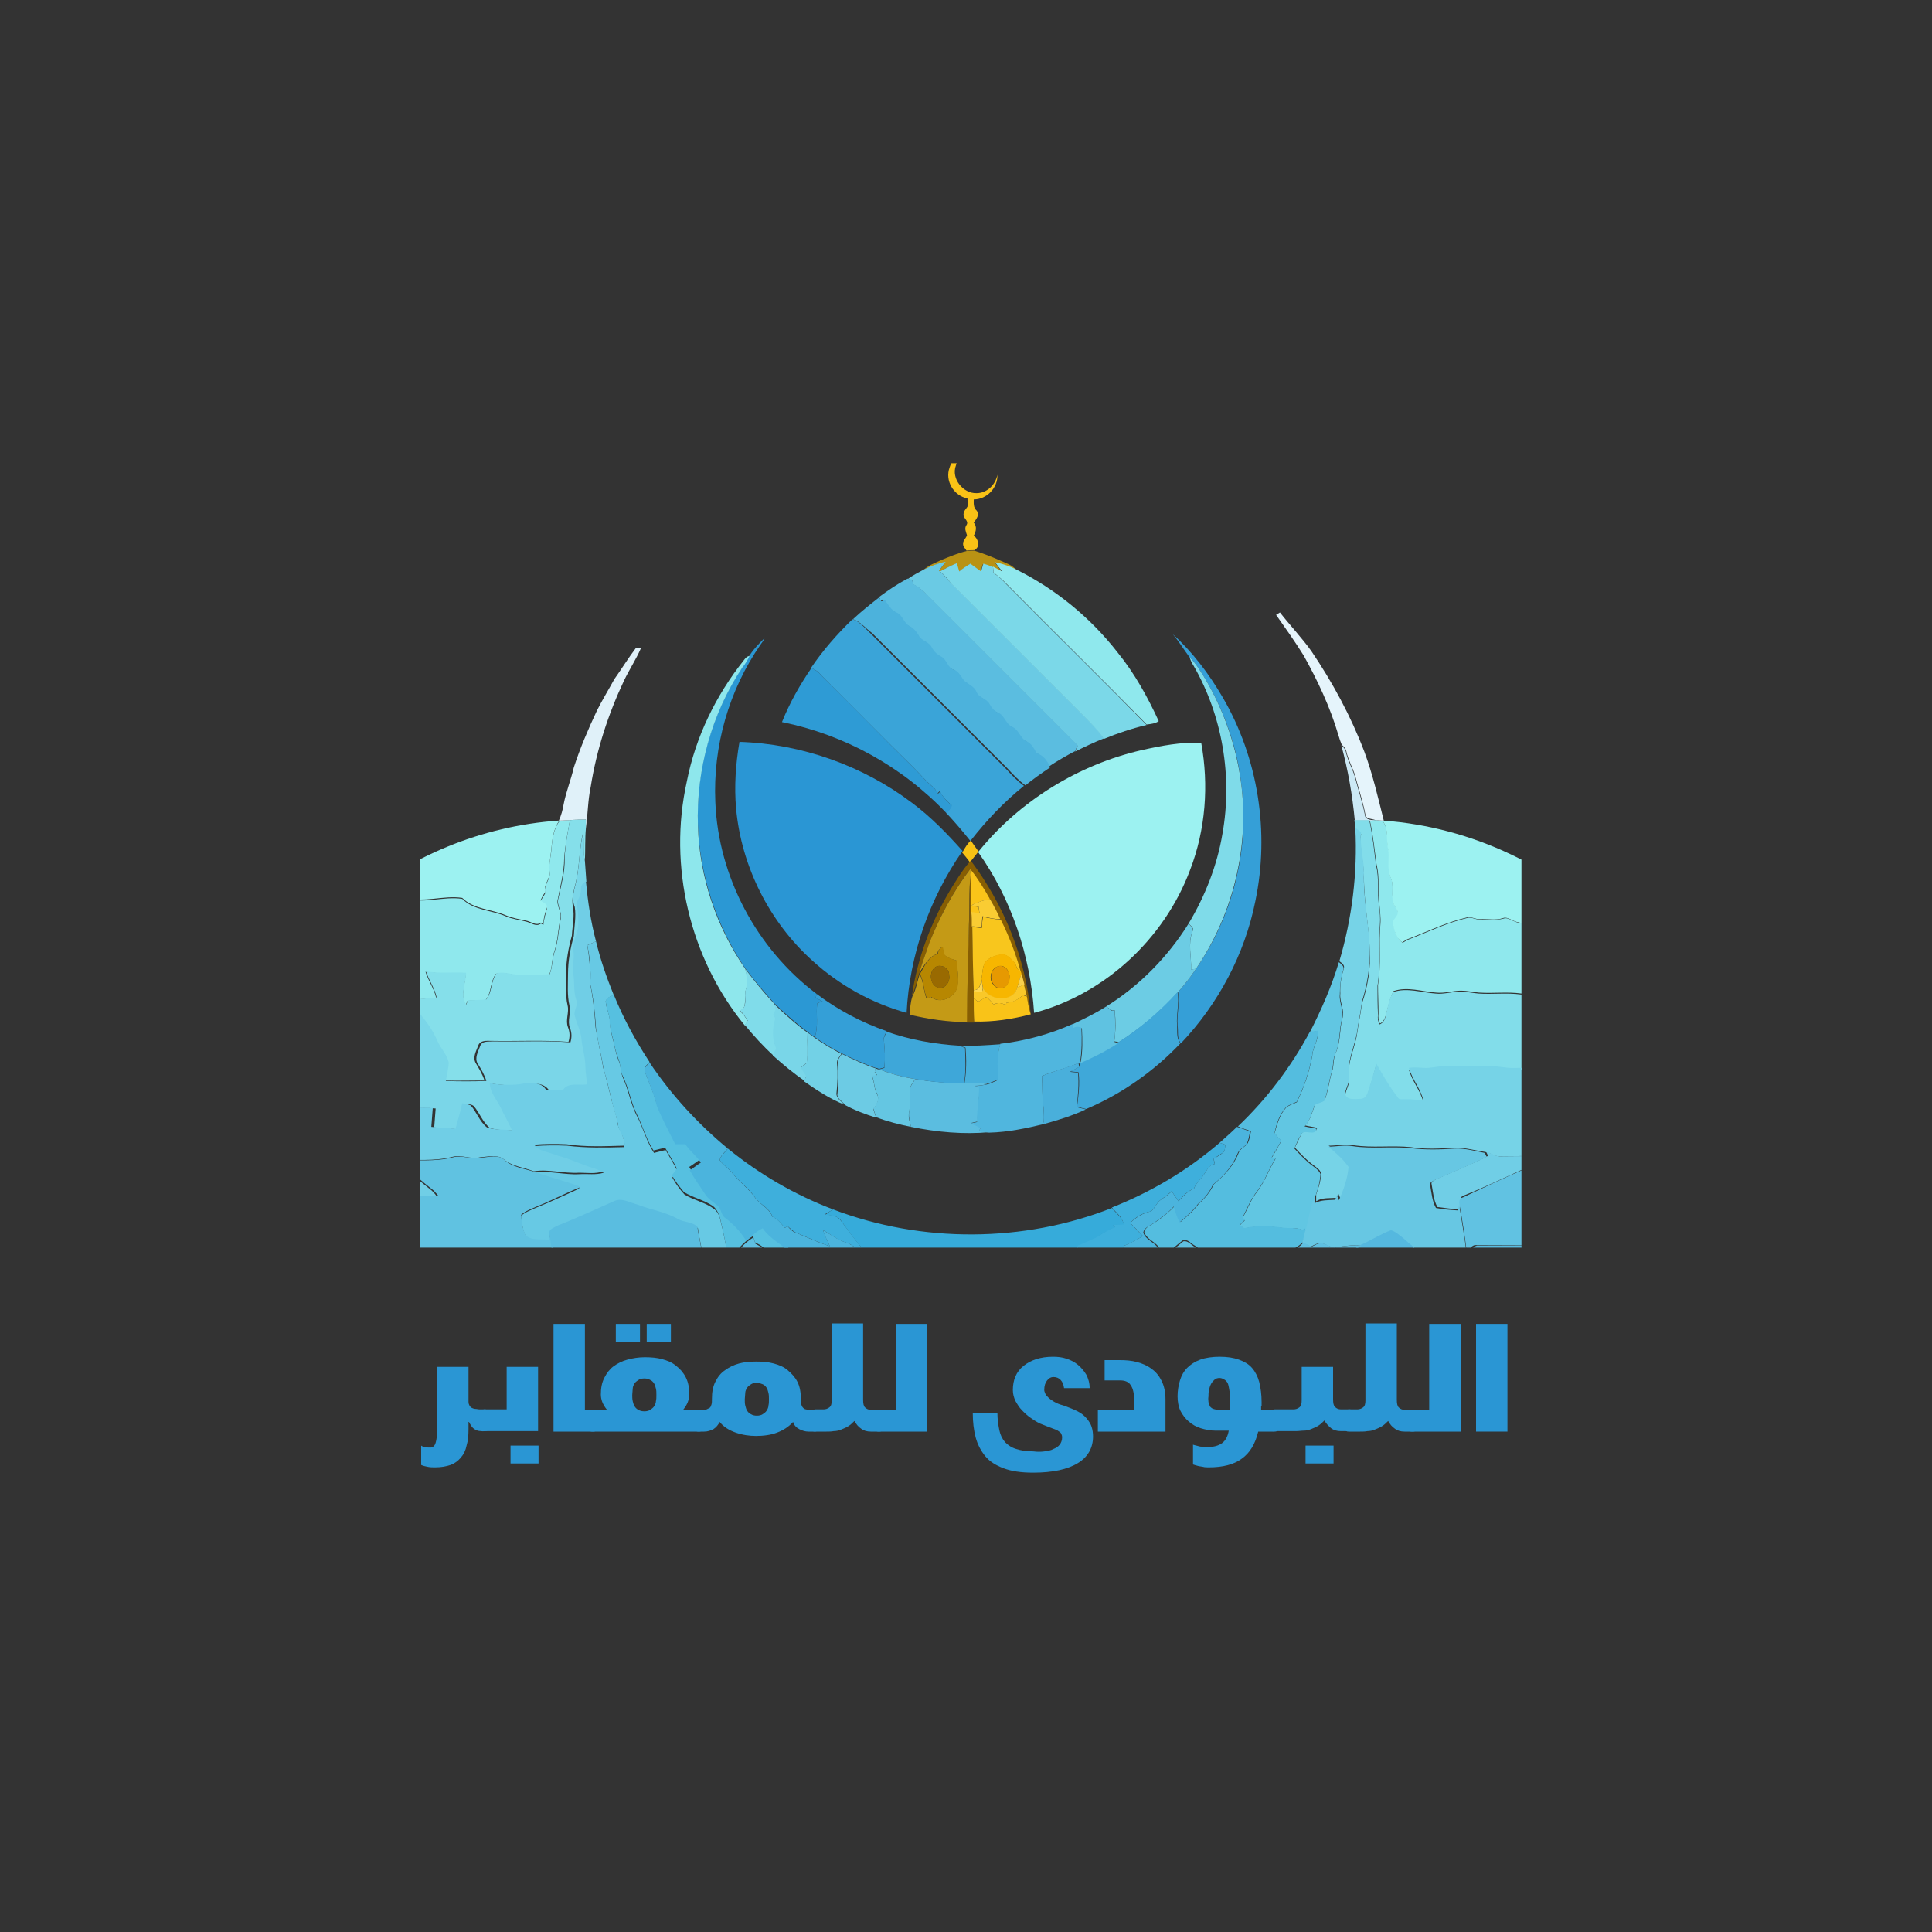 <?xml version="1.0" encoding="utf-8"?>
<!-- Generator: Adobe Illustrator 22.0.0, SVG Export Plug-In . SVG Version: 6.00 Build 0)  -->
<svg version="1.1" id="Layer_1" xmlns="http://www.w3.org/2000/svg" xmlns:xlink="http://www.w3.org/1999/xlink" x="0px" y="0px"
	 viewBox="0 0 400 400" style="enable-background:new 0 0 400 400;" xml:space="preserve">
<rect x="0" y="0" width="400" height="400" fill="#333333" stroke="none"/>
<style type="text/css">
	.st0{clip-path:url(#SVGID_2_);}
	.st1{fill:#F9C216;}
	.st2{fill:#B99214;}
	.st3{fill:#6ACAE4;}
	.st4{fill:#7BD8E8;}
	.st5{fill:#8FE8ED;}
	.st6{fill:#5BBDE0;}
	.st7{fill:#E5F4FB;}
	.st8{fill:#3AA4D8;}
	.st9{fill:#359FD7;}
	.st10{fill:#2B98D4;}
	.st11{fill:#E0F1F9;}
	.st12{fill:#8EE7EC;}
	.st13{fill:#7FDBE9;}
	.st14{fill:#2E9BD5;}
	.st15{fill:#2A96D4;}
	.st16{fill:#9CF2F1;}
	.st17{fill:#CCE9F5;}
	.st18{fill:#85DFEA;}
	.st19{fill:#82DDEA;}
	.st20{fill:#76D3E7;}
	.st21{fill:#7AD6E8;}
	.st22{fill:#F8C215;}
	.st23{fill:#875E03;}
	.st24{fill:#C49A16;}
	.st25{fill:#FAC419;}
	.st26{fill:#70CEE6;}
	.st27{fill:#F9CC33;}
	.st28{fill:#F8C61D;}
	.st29{fill:#6CCCE4;}
	.st30{fill:#B78701;}
	.st31{fill:#F7B600;}
	.st32{fill:#61C6E2;}
	.st33{fill:#996A01;}
	.st34{fill:#E69901;}
	.st35{fill:#80DCEA;}
	.st36{fill:#F8D04D;}
	.st37{fill:#FED752;}
	.st38{fill:#F9C829;}
	.st39{fill:#3FA8D9;}
	.st40{fill:#349FD7;}
	.st41{fill:#F9C318;}
	.st42{fill:#79D6E8;}
	.st43{fill:#5FC2E1;}
	.st44{fill:#72D1E6;}
	.st45{fill:#3EA7D9;}
	.st46{fill:#47AFDB;}
	.st47{fill:#6CCBE4;}
	.st48{fill:#64C6E2;}
	.st49{fill:#4CB2DC;}
	.st50{fill:#67C9E4;}
	.st51{fill:#56C0E0;}
	.st52{fill:#50B6DE;}
	.st53{fill:#54BDDF;}
	.st54{fill:#4BB4DD;}
	.st55{fill:#49AFDB;}
	.st56{fill:#3EAFDC;}
	.st57{fill:#67C7E3;}
	.st58{fill:#60C2E1;}
	.st59{fill:#61C2E2;}
	.st60{fill:#68C8E4;}
	.st61{fill:#5ABDE0;}
	.st62{fill:#36ABDA;}
	.st63{fill:#59BCE0;}
	.st64{fill:#56B9DF;}
	.st65{fill:#55B8DF;}
	.st66{fill:#5EBFE1;}
	.st67{fill:#5FC0E1;}
	.st68{fill:#51B6DE;}
	.st69{fill:#4EB3DD;}
	.st70{fill:#4FB4DD;}
	.st71{fill:#4AB0DC;}
	.st72{fill:#49B0DB;}
	.st73{fill:#42ABDA;}
	.st74{fill:#47AEDB;}
	.st75{fill:#49B0DC;}
	.st76{fill:#4FB3DD;}
	.st77{fill:#41AADA;}
	.st78{fill:#FCFFFD;}
	.st79{fill:#FBFEFF;}
	.st80{fill:#FAFFFC;}
	.st81{fill:#FCFEFE;}
	.st82{fill:#EBFAFC;}
	.st83{fill:#FEFEFC;}
	.st84{fill:#FBFFFF;}
	.st85{fill:#42AADA;}
	.st86{fill:#97CFE3;}
	.st87{fill:#5CB4D9;}
	.st88{fill:#62A9C5;}
	.st89{fill:#A7D4E1;}
	.st90{fill:#9DD0DF;}
	.st91{fill:#50B4DD;}
	.st92{fill:#51B4DE;}
	.st93{fill:#DEF6FC;}
</style>
<g>
	<defs>
		<rect id="SVGID_1_" x="87" y="95.9" width="228" height="162.4"/>
	</defs>
	<clipPath id="SVGID_2_">
		<use xlink:href="#SVGID_1_"  style="overflow:visible;"/>
	</clipPath>
	<g class="st0">
		<g>
			<path class="st1" d="M196.6,96.8c0.6-2,2.5-3.3,4.5-3.6c-1.4,0.7-2.8,1.6-3.2,3.2c-1,2.7,1.5,5.8,4.3,5.7c2.1,0,3.9-1.7,4.3-3.8
				c0.1,2.7-2.2,5.1-4.9,5.1c0,0.8-0.1,1.7,0.6,2.3c0.7,0.9-0.1,1.8-0.6,2.5c0.7,0.8,0.5,1.8,0,2.7c1,0.7,1.4,2.4,0.1,3
				c-0.5,0-1,0-1.6,0.1c-0.2-0.4-0.7-0.8-0.7-1.3c-0.1-0.8,0.6-1.2,0.8-1.9c-0.2-0.7-0.6-1.4-0.1-2.1c0.6-0.9-0.8-1.4-0.6-2.3
				c0-0.6,0.5-1,0.8-1.5c0.1-0.6,0-1.1,0-1.7C197.4,102.6,195.6,99.5,196.6,96.8z"/>
		</g>
		<g>
			<path class="st2" d="M200.1,114.1c0.5-0.1,1-0.1,1.6-0.1c1.9,0.6,3.7,1.3,5.5,2.1c1.1,0.5,2.4,0.9,3.2,1.9
				c-1.4-0.7-2.9-1.2-4.4-1.5c0.5,0.7,1,1.3,1.4,2c-0.6-0.3-1.2-0.7-1.9-1c-0.6-0.3-1.3-0.5-2-0.7c-0.2,0.5-0.3,1.1-0.5,1.6
				c-0.7-0.6-1.5-1.1-2.2-1.6c-0.8,0.5-1.6,1.1-2.3,1.6c-0.2-0.6-0.3-1.1-0.5-1.7c-1.2,0.5-2.4,1-3.5,1.7l-0.2-0.1
				c0.5-0.6,0.9-1.2,1.4-1.9c-1.6,0.3-3.1,0.9-4.5,1.6c1.1-1,2.5-1.5,3.8-2.1C196.7,115.2,198.4,114.5,200.1,114.1z"/>
		</g>
		<g>
			<path class="st3" d="M191.3,117.9c1.4-0.7,2.9-1.3,4.5-1.6c-0.5,0.6-0.9,1.2-1.4,1.9l0.2,0.1c0.9,0.7,1.6,1.7,2.4,2.5
				c9.1,9.1,18.2,18.2,27.3,27.3c1.5,1.5,3.1,2.9,4.2,4.8c-2,0.8-3.9,1.7-5.9,2.7c0.2-0.4,0.3-0.8,0.5-1.2
				c-10.3-10.3-20.7-20.7-31-31c-0.9-1-1.9-1.9-3.1-2.4c0-0.3-0.1-0.6-0.1-0.9c-0.3-0.1-0.7-0.2-1-0.2
				C189,119.1,190.2,118.5,191.3,117.9z"/>
		</g>
		<g>
			<path class="st4" d="M194.6,118.3c1.1-0.6,2.3-1.2,3.5-1.7c0.2,0.6,0.3,1.1,0.5,1.7c0.7-0.6,1.5-1.1,2.3-1.6
				c0.7,0.5,1.5,1.1,2.2,1.6c0.2-0.5,0.3-1.1,0.5-1.6c0.7,0.2,1.3,0.4,2,0.7c0,0.4,0.1,0.8,0.1,1.2c1,0.7,1.9,1.5,2.7,2.4
				c9.6,9.7,19.4,19.3,29,29.1c-3,0.7-6,1.7-8.9,2.9c-1.1-1.8-2.7-3.3-4.2-4.8c-9.1-9.1-18.2-18.2-27.3-27.3
				C196.3,120,195.5,119,194.6,118.3z"/>
		</g>
		<g>
			<path class="st5" d="M206,116.4c1.5,0.3,3,0.8,4.4,1.5c8.2,4.1,15.4,10,21,17.2c3.5,4.3,6.2,9.2,8.5,14.2
				c-0.7,0.5-1.6,0.6-2.5,0.7c-9.6-9.8-19.4-19.4-29-29.1c-0.8-0.9-1.8-1.6-2.7-2.4c0-0.4-0.1-0.8-0.1-1.2c0.6,0.3,1.2,0.7,1.9,1
				C207,117.7,206.5,117.1,206,116.4z"/>
			<path class="st5" d="M115.9,169.9c0.7,0,1.4-0.1,2.1-0.1c-0.5,2.7-1,5.3-1.2,8c0,2.8-0.8,5.6-1.3,8.3c-0.4,1.4,0.9,2.7,0.5,4.2
				c-0.5,2.3-0.5,4.7-1.3,6.9c-0.5,1.5-0.3,3.1-1,4.6c-2.1,0.1-4.2,0.1-6.3,0.1c-1.6,0-3.1-0.7-4.7-0.3c-1.2,1.5-0.9,3.8-2.1,5.4
				c-1.3,0.2-2.5,0.1-3.8,0.2c-0.1,0.3-0.3,0.6-0.4,0.9c-1.2-2.1,0-4.4,0-6.6c-2.8-0.2-5.6,0.2-8.3-0.3c0.6,1.9,1.8,3.5,2.2,5.4
				c-1.5,0-3.1,0.4-4.6,0.3c-1-0.6-1.4-2.4-2.9-2.2c-3.7,0.3-7.5-0.1-11.3,0.4c-1.1,0.1-2,1-3,1.4c-1.4,0.1-2.9-0.1-4.3-0.1
				c-0.7,0-1.1-0.7-1.6-1.1c-1.9-0.1-3.7,0.4-5.6,0.4c4.1-6.8,9.4-12.8,15.4-18c1.7,0.3,2.5,2,3.1,3.4c1.8,0.1,3.6,0.3,5.4-0.3
				c-0.5-1.7-1.8-3-2.2-4.7c1.7-0.1,3.5-0.7,5.2-0.1c3.9,1.2,7.9-0.5,11.8,0.1c2.4,2.4,6,2.3,9,3.6c1.3,0.6,2.8,0.7,4.2,1.1
				c1,0.2,2.1,1.2,3.1,0.4c0.2,0.1,0.3,0.2,0.5,0.3c0.1-1.1,0.4-2.2,0.7-3.2c0.4-0.9-0.8-1.2-1.3-1.7c0.3-0.6,0.7-1.1,1-1.7
				c-0.5-1.5,1.1-2.8,0.9-4.3c-0.2-1.4,0.1-2.7,0.3-4.1C114.3,174.1,114.5,171.7,115.9,169.9z"/>
			<path class="st5" d="M283.6,169.8c0.3,0,0.8,0,1.1,0c0.5,0,1,0.1,1.5,0.1c1.4,1.7,0.8,4,1.3,6c0.3,1.9-0.3,4,0.5,5.9
				c0.6,1.4,0.1,3,0.4,4.5c0,1,0.8,1.7,1.1,2.6c0.1,1-1.2,1.6-1,2.6c0.3,1.3,0.7,2.8,1.9,3.7c0.3-0.2,0.7-0.4,1-0.6
				c4.2-1.6,8.2-3.6,12.6-4.6c0.9-0.1,1.7,0.5,2.6,0.4c1.5-0.1,3.1,0.2,4.6-0.2c0.8-0.3,1.5,0.2,2.2,0.5c1.9,0.9,4.2,0.4,6.1,1.3
				c1.8,0.9,3.9,1,5.8,1.7c1,0.4,1.5,1.3,2.1,2.1c0.1-0.1,0.3-0.2,0.4-0.2c1.4,0.7,2.9,0.4,4.4,0.4c0-2-1.8-3.3-1.7-5.3
				c0.4-0.1,0.8-0.2,1.2-0.3c-0.2,0.3-0.4,0.5-0.5,0.8c1.2,0.7,2.5,1.2,3.8,1.8c4.5,4.6,8.4,9.9,11.5,15.5c-0.4-0.1-0.9-0.3-1.3-0.4
				c-0.1-0.3-0.2-0.6-0.3-0.9c-0.8,0.1-1.6,0.2-2.3,0.5c-0.4,0.7-0.6,1.5-0.8,2.2c-0.4,1.1,0.4,2.1,0.8,3c-2.2,0.1-4.3,0.1-6.5,0
				c0.2-2.7-1.8-4.8-3.2-6.9c-4.8-0.3-9.6,0.3-14.4-0.4c-1.2-0.1-2.3,0.3-3.5,0.1c-2.9-0.4-5.8,0-8.8-0.2c-1.2-0.1-2.5-0.4-3.7-0.4
				c-1.7,0-3.4,0.6-5.2,0.4c-2.9-0.2-5.9-1.3-8.8-0.3c-0.6,1.3-1,2.6-1.3,4c-0.3,1-0.5,2.3-1.5,2.7c-0.3-0.6-0.4-1.3-0.3-2
				c0-2-0.1-4-0.1-6c0.7-4.2,0.1-8.4,0.5-12.6c0.1-1.3-0.1-2.7-0.2-4c-0.4-2.8,0.1-5.6-0.6-8.3C284.6,176.1,284.3,172.9,283.6,169.8
				z"/>
		</g>
		<g>
			<path class="st6" d="M182,123.6c1.9-1.4,3.8-2.7,5.9-3.8c0.3,0.1,0.7,0.2,1,0.2c0,0.3,0.1,0.6,0.1,0.9c1.2,0.5,2.2,1.5,3.1,2.4
				c10.3,10.3,20.7,20.7,31,31c-0.2,0.4-0.3,0.8-0.5,1.2c-1.9,1-3.8,2.1-5.6,3.3c-0.5-1.4-1.4-2.5-2.8-3c-0.5-1-1-2-2-2.4
				c-1.4-0.6-1.6-2.4-3-3c-1.4-0.6-1.6-2.4-3-3c-0.8-0.4-1.3-1-1.7-1.7c-0.5-1.2-2.2-1.3-2.7-2.5c-0.5-1.1-1.6-1.6-2.5-2.3
				c-0.6-0.8-1-1.9-2.1-2.3c-1.4-0.5-1.5-2.2-2.8-2.8c-0.8-0.4-1.5-1.1-1.9-1.9c-0.6-1.2-2.1-1.3-2.7-2.5c-0.4-0.8-1-1.5-1.9-1.9
				c-1.2-0.6-1.4-2.3-2.7-2.8c-1.1-0.5-1.7-1.7-2.4-2.6c-0.2,0.1-0.5,0.2-0.7,0.3C182.4,124.2,182.1,123.8,182,123.6z"/>
			<path class="st6" d="M189.5,223.4c3.3,0.6,6.7,0.8,10.1,0.9c1.6,0,3.3-0.1,4.9,0.1c-0.9,0.3-1.8,0.4-2.7,0.4
				c0.3,0.1,0.8,0.3,1,0.3c0,2.4-0.5,4.7-0.4,7.1c-0.5,0.1-0.9,0.2-1.4,0.3c0.7,0.2,1.4,0.6,2.1,1c-0.1,0.2-0.3,0.4-0.4,0.6
				c0.7,0.1,1.4,0.2,2.2,0.3c-5.4,0.5-10.9,0-16.3-1.1c-0.2-1-0.5-1.9-0.4-2.9c0.3-1.6,0.2-3.2,0.2-4.7
				C188.4,224.8,189.1,224.1,189.5,223.4z"/>
		</g>
		<g>
			<path class="st7" d="M264.2,127.3c0.2-0.1,0.6-0.4,0.8-0.5c2.1,2.7,4.5,5.2,6.5,8c4.4,6.5,8.2,13.5,11,20.9
				c1.7,4.6,2.8,9.4,4,14.2l-0.2,0c-0.5,0-1-0.1-1.5-0.1c-0.7-0.3-2-0.2-2.1-1.1c-0.5-2.7-1.4-5.3-2.1-8c-0.5-1.7-1.4-3.2-1.8-4.9
				c-0.1-0.7-0.5-1.2-1-1.6c-0.3-0.7-0.5-1.3-0.7-2c-1.7-5.8-4.3-11.3-7.2-16.5C268.1,132.8,266.1,130,264.2,127.3z"/>
		</g>
		<g>
			<path class="st8" d="M167.9,138.3c2.5-3.7,5.4-7,8.6-10.1c1.6,0.5,2.6,1.9,3.8,3c9.3,9.3,18.6,18.6,27.9,27.9
				c1.2,1.3,2.3,2.5,3.8,3.6c-4.1,3.3-7.8,7.2-11,11.3l-0.1,0.1c-1.6-2-3.3-4-5-5.8c0.4-0.5,0.9-0.9,1.1-1.6
				c-0.9-0.8-1.9-1.7-2.4-2.9c-0.2,0.1-0.3,0.3-0.5,0.4c-0.3-0.5-0.5-0.9-1-1.3c-1.4-1.2-2.6-2.6-3.9-3.9
				c-6.4-6.3-12.7-12.7-19.1-19.1C169.6,139.2,168.8,138.6,167.9,138.3z"/>
		</g>
		<g>
			<path class="st9" d="M242.8,131.3c4.1,3.7,7.5,8.2,10.3,13c7.4,12.6,9.8,28,6.8,42.3c-2.2,11-7.7,21.3-15.4,29.4
				c-0.9-1-0.5-2.5-0.7-3.7c-0.2-2.3,0.5-4.6,0.1-6.9c1.3-1.5,2.6-3.1,3.7-4.8c7.5-10.8,11-24.2,9.5-37.3
				c-0.8-8.2-3.6-16.2-7.9-23.3c-0.9-1.4-1.7-2.8-2.9-3.9C245.1,134.5,244.1,132.8,242.8,131.3z"/>
		</g>
		<g>
			<path class="st10" d="M158.3,132.1c-0.2,0.5-0.5,0.9-0.8,1.3c-6.6,9.5-9.9,21.1-9.4,32.6c0.6,15.5,8.6,30.5,21,39.8
				c-0.1,0.2-0.2,0.6-0.2,0.8c0.5,0.2,0.9,0.5,1.4,0.7c-0.4,0.1-0.7,0.3-1.1,0.4c-0.3,2.3,0.3,4.7-0.5,7c-0.5-0.3-1-0.6-1.4-1
				c-2.5-1.8-4.8-3.9-7-6c-2.1-2.3-4.1-4.7-6-7.2c-5.9-8.7-9.4-19-9.8-29.6c-0.5-11.5,2.8-23.2,9.2-32.8c0.5-0.8,1-1.6,1.5-2.4
				C156,134.4,157.2,133.2,158.3,132.1z"/>
		</g>
		<g>
			<path class="st11" d="M131.7,134.1c0.3,0,0.7,0.1,1,0.1c-1,2.3-2.4,4.4-3.5,6.7c-3.3,7-5.7,14.4-6.9,22c-0.6,2.8-0.6,5.8-1,8.6
				c0-0.6,0-1.2,0-1.8c-1.1,0-2.2,0-3.3,0.1c-0.7,0-1.4,0.1-2.1,0.1l-0.2,0c0.5-1.1,0.8-2.2,1-3.4c0.5-2.6,1.5-5,2.1-7.6
				c1.3-4,3-8,4.8-11.8c1.1-2.2,2.4-4.3,3.6-6.5C128.7,138.5,130.1,136.2,131.7,134.1z"/>
		</g>
		<g>
			<path class="st12" d="M154,136.7c0.3-0.4,0.6-0.8,1.2-0.9c-0.4,0.8-0.9,1.7-1.5,2.4c-6.4,9.6-9.6,21.3-9.2,32.8
				c0.3,10.5,3.8,20.9,9.8,29.6c0.4,1.4,0.6,2.9,0.1,4.4c-0.5,1.4,0.5,3.6-1.2,4.3c0.6,0.6,1.2,1.3,1.6,2.1
				c-0.2,0.3-0.4,0.6-0.6,0.9c-11.4-13.9-15.9-33-12-50.5C144,152.6,148.2,144,154,136.7z"/>
		</g>
		<g>
			<path class="st13" d="M246.3,136.1c1.2,1.1,2,2.5,2.9,3.9c4.3,7.1,7,15.1,7.9,23.3c1.4,13-2.1,26.5-9.5,37.3
				c-0.3,0-0.7,0.1-1,0.1c0.1-2.6-0.7-5.3,0.3-7.9c0.4-0.7-0.4-1.1-0.8-1.6c3.4-5.7,5.9-12,7-18.6c2.1-11.8,0-24.4-6-34.8
				C246.7,137.2,246.5,136.7,246.3,136.1z"/>
		</g>
		<g>
			<path class="st14" d="M161.9,149.5c1.6-4,3.7-7.7,6.1-11.2c0.9,0.4,1.6,0.9,2.2,1.7c6.4,6.3,12.7,12.8,19.1,19.1
				c1.3,1.3,2.5,2.7,3.9,3.9c0.4,0.3,0.7,0.8,1,1.3c0.2-0.1,0.3-0.3,0.5-0.4c0.5,1.2,1.4,2,2.4,2.9c-0.2,0.6-0.7,1.1-1.1,1.6
				C186.8,158.7,174.8,152.1,161.9,149.5z"/>
		</g>
		<g>
			<path class="st15" d="M153.1,153.6c12.8,0.4,25.5,4.9,35.7,12.6c3.9,2.9,7.3,6.4,10.5,10c0,0-0.1,0.1-0.1,0.1
				c-6.8,9.8-10.9,21.5-11.5,33.4c-7.2-2-13.9-5.7-19.5-10.8c-8.9-8-14.7-19.5-15.8-31.5C152,162.9,152.3,158.2,153.1,153.6z"/>
		</g>
		<g>
			<path class="st16" d="M236.4,155.3c4-0.9,8.2-1.7,12.3-1.5c1.6,8.8,0.9,18-2.3,26.3c-5.3,14.2-17.6,25.7-32.3,29.6
				c-0.8-11.9-4.7-23.6-11.6-33.3l0.1-0.1C211.1,165.8,223.3,158.3,236.4,155.3z"/>
			<path class="st16" d="M72.5,187.6c12-10.3,27.3-16.6,43.1-17.7l0.2,0c-1.3,1.8-1.5,4.2-1.7,6.4c-0.2,1.4-0.4,2.7-0.3,4.1
				c0.2,1.5-1.4,2.8-0.9,4.3c-0.4,0.5-0.7,1.1-1,1.7c0.5,0.5,1.7,0.8,1.3,1.7c-0.4,1-0.7,2.1-0.7,3.2c-0.2-0.1-0.3-0.2-0.5-0.3
				c-1,0.8-2-0.2-3.1-0.4c-1.4-0.3-2.8-0.5-4.2-1.1c-3-1.3-6.6-1.2-9-3.6c-3.9-0.6-8,1.1-11.8-0.1c-1.7-0.6-3.5,0-5.2,0.1
				c0.4,1.7,1.8,3,2.2,4.7c-1.7,0.6-3.6,0.4-5.4,0.3C75,189.6,74.2,188,72.5,187.6z"/>
			<path class="st16" d="M286.2,169.9l0.2,0c18.3,1.3,36,9.7,48.5,23c-1.3-0.6-2.6-1.1-3.8-1.8c0.2-0.3,0.4-0.5,0.5-0.8
				c-0.4,0.1-0.8,0.2-1.2,0.3c-0.1,2,1.8,3.3,1.7,5.3c-1.5,0.1-3,0.3-4.4-0.4c-0.1,0.1-0.3,0.2-0.4,0.2c-0.6-0.8-1.2-1.8-2.1-2.1
				c-1.9-0.7-3.9-0.8-5.8-1.7c-1.9-0.9-4.2-0.4-6.1-1.3c-0.7-0.3-1.4-0.8-2.2-0.5c-1.5,0.5-3.1,0.1-4.6,0.2
				c-0.9,0.1-1.7-0.5-2.6-0.4c-4.4,1-8.4,3-12.6,4.6c-0.3,0.2-0.7,0.4-1,0.6c-1.2-0.8-1.6-2.3-1.9-3.7c-0.3-1,1.1-1.6,1-2.6
				c-0.4-0.9-1.1-1.6-1.1-2.6c-0.2-1.5,0.3-3.1-0.4-4.5c-0.8-1.9-0.2-3.9-0.5-5.9C286.9,174,287.6,171.6,286.2,169.9z"/>
		</g>
		<g>
			<path class="st17" d="M277.7,154.3c0.5,0.4,0.9,0.9,1,1.6c0.4,1.7,1.3,3.2,1.8,4.9c0.7,2.7,1.6,5.3,2.1,8c0.1,1,1.4,0.9,2.1,1.1
				c-0.3,0-0.8,0-1.1,0c-1,0-2.1,0-3.1,0C280,164.6,279.1,159.4,277.7,154.3z"/>
		</g>
		<g>
			<path class="st18" d="M118,169.8c1.1-0.1,2.2-0.1,3.3-0.1c0,0.6,0,1.2,0,1.8c-0.2,2.2-0.1,4.5-0.2,6.7c-0.5-1.9-0.1-3.9-0.4-5.8
				c-0.8,3.4-0.7,7-1.5,10.4c-0.4,1.6-0.9,3.2-0.6,4.9c0.4,2-0.1,4-0.2,6c-0.7,2.5-1.2,5.2-1.2,7.8c0.1,2.2-0.2,4.5,0.3,6.6
				c0.4,1.5-0.5,3.1,0.1,4.6c0.4,1,0.4,2,0.1,3c-5.3-0.4-10.6-0.1-15.9-0.2c-1,0-2.4-0.2-2.8,1c-0.4,1.1-1.2,2.4-0.5,3.6
				c0.7,1.2,1.4,2.3,1.8,3.6c-2.8,0-5.6,0.1-8.4,0c0.2-1.3,0.6-2.6,0.6-3.9c-0.5-1.6-1.7-2.8-2.3-4.3c-1-2.1-2.4-4-3.8-5.9
				c-0.4-0.6-1.1-0.5-1.7-0.5c-3.1-0.1-6.1-0.1-9.2,0c-2.3,0.2-4.4-1.5-6.7-0.9c-2.2,1.6-3.5,4.1-5.6,5.9c-0.7,0.6-1.3,1.3-1.8,2
				c-1.9-0.4-3.9-0.3-5.9-0.4c1.2-2.7,3.8-4.6,4.9-7.4c-1.1,0.2-2.2,0.3-3.4,0.5c-0.2-0.3-0.3-0.5-0.5-0.8c-0.3,0.5-0.8,0.8-1.3,1.1
				c0.6-1.2,1.2-2.3,1.9-3.5c1.9,0.1,3.7-0.4,5.6-0.4c0.5,0.4,0.9,1.1,1.6,1.1c1.4,0,2.9,0.2,4.3,0.1c1-0.4,1.9-1.2,3-1.4
				c3.7-0.4,7.5-0.1,11.3-0.4c1.5-0.3,1.9,1.6,2.9,2.2c1.5,0.1,3.1-0.2,4.6-0.3c-0.4-1.9-1.6-3.5-2.2-5.4c2.7,0.5,5.5,0.1,8.3,0.3
				c0,2.2-1.3,4.5,0,6.6c0.1-0.3,0.3-0.6,0.4-0.9c1.3-0.1,2.5,0,3.8-0.2c1.2-1.5,0.9-3.8,2.1-5.4c1.6-0.4,3.1,0.3,4.7,0.3
				c2.1,0,4.2,0,6.3-0.1c0.6-1.5,0.5-3.1,1-4.6c0.8-2.2,0.8-4.6,1.3-6.9c0.3-1.5-0.9-2.7-0.5-4.2c0.6-2.8,1.4-5.5,1.3-8.3
				C117,175.2,117.5,172.5,118,169.8z"/>
		</g>
		<g>
			<path class="st19" d="M280.4,169.8c1,0,2.1,0,3.1,0c0.7,3.1,1,6.3,1.4,9.4c0.7,2.7,0.2,5.6,0.6,8.3c0.2,1.3,0.3,2.6,0.2,4
				c-0.4,4.2,0.2,8.4-0.5,12.6c0,2,0,4,0.1,6c-0.1,0.7,0,1.3,0.3,2c1.1-0.4,1.3-1.7,1.5-2.7c0.3-1.4,0.6-2.7,1.3-4
				c2.9-1,5.9,0.1,8.8,0.3c1.7,0.2,3.4-0.4,5.2-0.4c1.2,0,2.5,0.3,3.7,0.4c2.9,0.2,5.9-0.2,8.8,0.2c1.2,0.2,2.3-0.2,3.5-0.1
				c4.8,0.7,9.6,0.1,14.4,0.4c1.4,2.1,3.4,4.2,3.2,6.9c2.2,0.1,4.3,0.1,6.5,0c-0.4-1-1.2-2-0.8-3c0.2-0.8,0.4-1.5,0.8-2.2
				c0.7-0.3,1.5-0.4,2.3-0.5c0.1,0.3,0.2,0.6,0.3,0.9c0.4,0.1,0.9,0.2,1.3,0.4c3.9,7,6.7,14.7,8.1,22.6c-2.3-0.7-4.7,0-7-0.3
				c-1-1-1.9-2.1-3-2.9c-0.2,0.4-0.5,0.7-0.7,1.1c-1.4-1.4-3.3,0-4.9-0.7c-0.5,0.2-1,0.3-1.4,0.5c-1.8,0-3.5,0-5.3-0.1
				c0.2-2.4,0.8-4.8,1.1-7.2c-2.1,0.4-4.2-0.3-6.3-0.2c-4.5,0.1-8.9,0-13.4,0c-2.1,0.1-4.2-0.6-6.3-0.4c-3.6,0.2-7.2-0.3-10.8,0.3
				c-1.6,0.3-3.2-0.2-4.8,0.1c0.7,2.4,2.4,4.3,3,6.7c-1.2-0.1-2.5-0.3-3.7-0.2c-0.5,0-1.2,0.2-1.6-0.4c-1.7-2.2-3.1-4.7-4.5-7.1
				c-0.4,2-1.1,4-1.7,6c-0.2,0.7-0.7,1.5-1.5,1.4c-1.1,0-3.1,0.4-3.2-1.2c0.2-1.2,1-2.3,0.8-3.5c-0.4-3,1-5.8,1.6-8.7
				c0.3-2.3,0.8-4.6,1.1-6.8c1.2-3.5,1.8-7.3,1.6-11c-0.2-5.2-1.3-10.4-1.2-15.6c-0.1-2.8-1-5.6-0.6-8.4c-0.4-0.3-0.8-0.6-1.2-0.9
				C280.6,170.9,280.5,170.3,280.4,169.8z"/>
		</g>
		<g>
			<path class="st20" d="M280.6,171.4c0.4,0.3,0.8,0.6,1.2,0.9c-0.3,2.8,0.6,5.6,0.6,8.4c-0.2,5.2,1,10.4,1.2,15.6
				c0.1,3.7-0.5,7.5-1.6,11c-0.3,2.3-0.8,4.6-1.1,6.8c-0.6,2.9-2,5.7-1.6,8.7c0.2,1.2-0.6,2.3-0.8,3.5c0.1,1.6,2.1,1.2,3.2,1.2
				c0.8,0,1.3-0.7,1.5-1.4c0.6-2,1.3-3.9,1.7-6c1.4,2.5,2.8,4.9,4.5,7.1c0.3,0.6,1,0.3,1.6,0.4c1.2-0.1,2.5,0.2,3.7,0.2
				c-0.6-2.4-2.3-4.3-3-6.7c1.6-0.3,3.2,0.2,4.8-0.1c3.6-0.6,7.2-0.1,10.8-0.3c2.1-0.2,4.2,0.5,6.3,0.4c4.5-0.1,8.9,0,13.4,0
				c2.1-0.1,4.2,0.6,6.3,0.2c-0.3,2.4-0.9,4.8-1.1,7.2c1.7,0.1,3.5,0.1,5.3,0.1c-0.3,1.3-0.3,2.9-1.3,4c-1.6,1-3.5,1.3-5.2,2.3
				c-2.4,1.5-5.1,2.2-7.6,3.4c0,0.3,0,0.7,0,1c-4.3,0.1-8.5,0-12.8,0.1c-1.1,0.1-2-0.7-3.1-0.9c-2.1-0.3-4.1-0.9-6.2-0.9
				c-3.1,0.2-6.2,0.4-9.2-0.1c-4-0.4-8,0.2-11.9-0.4c-1.7-0.3-3.4,0.1-5.1,0.1c1.5,1.2,3,2.6,4.4,4c-0.2,2.4-1,4.8-2,6.9
				c-0.1-0.3-0.3-0.6-0.4-1c-0.1,0.2-0.3,0.7-0.4,0.9c-1.4,0.1-2.9-0.1-4.2,0.7c0-0.5,0-0.9,0-1.4c0.5-1.4,1-2.9,1-4.4
				c-0.2-0.8-1-1.2-1.6-1.7c-1.4-1-2.6-2.3-3.8-3.6c0.5-1,0.9-2,1.4-2.9c0.7-1.4,2.9,0.5,3.2-1.2c-0.8-0.2-1.7-0.3-2.5-0.5
				c1.2-1.2,1.5-2.9,2.1-4.4c0.6-0.4,1.4-0.5,2-0.9c0.7-1.9,0.9-4,1.5-5.9c0.4-1.2,0.2-2.5,0.7-3.7c1.1-2.3,0.8-4.8,1.4-7.2
				c0.6-1.7-0.6-3.4-0.4-5.2c-0.1-1.7,0.2-3.5,0.7-5.1c0.3-0.8-0.4-1.2-0.9-1.6C279.9,190.2,281.1,180.8,280.6,171.4z"/>
		</g>
		<g>
			<path class="st21" d="M119.2,182.9c0.8-3.4,0.7-7,1.5-10.4c0.3,1.9,0,3.9,0.4,5.8c0.1,1.4,0.2,2.8,0.3,4.2
				c-0.5,0.4-1.1,0.8-1,1.5c0,1.1-0.4,2.1-0.5,3.1c0.4,1.6,0.5,3.2,0.4,4.8c-0.1,1.7-1.2,3.2-1,5c0.2,1.6-0.3,3.3,0,4.9
				c0.3,1.8,0,3.6,0.6,5.3c0.4,1.1-0.6,2.2-0.3,3.3c0.4,1.7,1.3,3.2,1.4,5c0.2,1.9,0.8,3.7,0.8,5.6c0,1.2,0.3,2.4,0.3,3.6
				c-1.7,0.3-3.8-0.5-4.9,1.1c-1.2,0.3-2.4,0.1-3.5,0.1c-0.9-1.5-2.9-1.6-4.5-1.4c-2.4,0.5-4.8,0.3-7.2,0c0.1,1.9,1.5,3.4,2.3,5.1
				c0.7,1.5,1.6,3,2.3,4.6c-1.7-0.2-3.6,0-5.2-0.6c-1.5-1.2-2.1-3.1-3.3-4.5c-0.5-0.4-1.2-0.4-1.8-0.5c-0.4,1.8-0.9,3.5-1.4,5.3
				c-1.7-0.1-3.3-0.2-5-0.4c0.1-1.3,0.2-2.6,0.3-3.9c-3.4-0.3-6.8,0.2-10.1-0.3c-2.1-0.3-4.1-0.1-6.2-0.1c-1.5,0-3.1-0.2-4.5,0.4
				c1,1.3,2.3,2.3,3.5,3.4c-2.1,0.4-4.2,0.3-6.3,0.2c-1.4,0-2.2-1.2-3.2-1.9c-1.9-1.6-4-2.9-5.9-4.5c-1.3,0.2-2.6,0.2-3.8,0.1
				c-0.8,0.9-1.7,1.7-2.3,2.8c-0.1,1.1-0.1,2.1-0.2,3.2c-1,0.2-2,0.2-2.8-0.4c0,0.5-0.1,1-0.1,1.6c-0.3-0.4-0.6-0.7-0.9-1.1
				c1.3-8.3,4.1-16.3,8.2-23.7c0.5-0.2,1-0.6,1.3-1.1c0.1,0.3,0.3,0.5,0.5,0.8c1.1-0.1,2.2-0.3,3.4-0.5c-1.1,2.8-3.7,4.7-4.9,7.4
				c2,0.1,3.9,0,5.9,0.4c0.5-0.7,1.1-1.4,1.8-2c2.1-1.7,3.4-4.2,5.6-5.9c2.3-0.7,4.4,1,6.7,0.9c3.1,0,6.1,0,9.2,0
				c0.6,0.1,1.3,0,1.7,0.5c1.5,1.8,2.9,3.7,3.8,5.9c0.7,1.5,1.9,2.7,2.3,4.3c0,1.3-0.4,2.6-0.6,3.9c2.8,0.1,5.6,0.1,8.4,0
				c-0.4-1.3-1.1-2.5-1.8-3.6c-0.7-1.1,0.1-2.5,0.5-3.6c0.4-1.2,1.8-0.9,2.8-1c5.3,0.1,10.6-0.2,15.9,0.2c0.3-1,0.3-2-0.1-3
				c-0.6-1.5,0.3-3.1-0.1-4.6c-0.5-2.2-0.3-4.4-0.3-6.6c0-2.7,0.5-5.3,1.2-7.8c0.1-2,0.5-4,0.2-6
				C118.3,186.1,118.8,184.5,119.2,182.9z"/>
		</g>
		<g>
			<path class="st22" d="M200.9,174.1l0.1-0.1c0.5,0.8,1.1,1.6,1.6,2.3l-0.1,0.1c-0.5,0.6-1,1.3-1.5,1.9l-0.2,0.2
				c-0.5-0.7-1.1-1.4-1.6-2c0,0,0.1-0.1,0.1-0.1C199.8,175.5,200.3,174.7,200.9,174.1z"/>
		</g>
		<g>
			<path class="st23" d="M200.8,178.4l0.2-0.2c6.9,9.2,11.4,20.3,12.4,31.8c-0.4-1.2-0.6-2.4-0.8-3.7c-0.2-0.9-0.4-1.7-0.6-2.5
				c-0.2-0.7-0.4-1.5-0.6-2.2c-0.1-0.2-0.1-0.4-0.2-0.6c-1-3.7-2.4-7.3-4.1-10.7c-0.7-1.4-1.4-2.8-2.1-4.1c-1.2-2.1-2.5-4.1-3.9-6
				l-0.2-0.3c-3.6,4.6-6.3,9.9-8.5,15.3c-0.6,2-1.5,4-2,6.1c0,0.1-0.1,0.2-0.1,0.3c-0.5,1.5-0.8,3.2-1.5,4.6
				c1.1-7.7,3.9-15.1,7.8-21.7C197.9,182.4,199.2,180.2,200.8,178.4z"/>
			<path class="st23" d="M200.6,191.5c0.3-3.5-0.1-7.1,0.4-10.5c0.1,2.6,0.1,5.3,0.2,8c0,1,0.1,2,0.1,3c0.1,4.4,0.2,8.7,0.3,13.1
				v0.3c0,0.5,0,1,0,1.5c0,1.6,0.1,3.2,0.1,4.8c-0.5,0-1.1,0-1.6,0C200.2,204.9,200.4,198.2,200.6,191.5z"/>
		</g>
		<g>
			<path class="st24" d="M192.4,195.2c2.2-5.4,4.9-10.6,8.5-15.3l0.2,0.3c0,0.2-0.1,0.6-0.1,0.8c-0.5,3.5-0.2,7-0.4,10.5
				c-0.1,6.7-0.4,13.4-0.4,20.1c-4,0-7.9-0.6-11.8-1.5c0-1.3,0.1-2.6,0.5-3.8c0.8-1.5,1-3.1,1.5-4.6c0.8,1.5,0.8,3.4,1.4,5
				c0.2-0.1,0.7-0.2,0.9-0.3c1.9,1.6,5.2,0.1,5.5-2.3c0.4-1.7-0.1-3.5-0.1-5.2c-0.9-0.3-1.9-0.5-2.6-1.2c-0.2-0.6-0.3-1.1-0.4-1.7
				c-0.5,0.4-1,0.8-1,1.5c-1.8,0.5-2.7,2.3-3.7,3.8C190.9,199.2,191.8,197.2,192.4,195.2z"/>
		</g>
		<g>
			<path class="st25" d="M201.1,180.2c1.5,1.9,2.7,3.9,3.9,6c-1.3,0.1-2.6,0.6-3.8,1.2c0.3,0.4,1,0.2,1.4,0.4c0.1,0.5,0.1,1,0.2,1.4
				c-0.6-0.1-1.1-0.2-1.7-0.3c-0.1-2.6-0.1-5.3-0.2-8C201,180.8,201.1,180.4,201.1,180.2z"/>
		</g>
		<g>
			<path class="st26" d="M120.3,183.9c-0.1-0.7,0.6-1.1,1-1.5c0.4,4.2,1,8.4,2.1,12.5c-0.6,0.3-1.2,0.5-1.8,0.8
				c0.4,2.5,0.7,5.1,0.5,7.7c0.7,3.1,1,6.2,1.2,9.3c0.5,2.8,1.1,5.6,1.6,8.4c0.6,2,1.1,4.1,1.6,6.2c0.4,1.7,1.1,3.3,1.3,5
				c0.2,1.7,1.8,3.1,1.3,4.9c-3.9,0.1-7.9,0.3-11.8-0.3c-2.3-0.1-4.5-0.1-6.8,0.1c1.5,1.1,3.4,1.3,5,2c2.4,0.7,4.7,1.9,7.1,2.5
				c0.8,0.2,1.6,0.6,2.3,1c-1.6,0.6-3.4,0.3-5,0.3c-3.2,0.2-6.3-0.8-9.4-0.3c-2-0.8-4.4-1-6.1-2.4c-1.4-1.2-3.4-0.6-5-0.5
				c-1.9,0.5-3.8-0.6-5.7-0.1c-3.8,1-7.8,0.5-11.7,0.7c2.4,2.1,4.8,4.3,7.4,6.3c0.3,0.3,0.6,0.6,0.9,1c-2.3,0.3-4.6,0.1-6.9-0.1
				c-0.6,0-1-0.4-1.5-0.8c-2.2-1.9-4.6-3.6-6.9-5.4c-1-0.8-2.3-0.5-3.5-0.6c-2.6-0.1-5.2,0.4-7.8,0.4c-3.7,0-7.4,0-11.1,0.5
				c0.2,1.8,0.6,3.6,0.6,5.4c-1.5,0.1-2.9,0.2-4.4,0c-0.5-0.2-0.6-0.7-0.7-1.1c-0.4-1.4-0.6-2.9-1.1-4.3c-0.4,0.3-0.8,0.7-1.1,1
				v-1.3c0.2-2.8,0.5-5.6,0.9-8.4c0.3,0.4,0.6,0.7,0.9,1.1c0-0.5,0.1-1.1,0.1-1.6c0.8,0.6,1.8,0.6,2.8,0.4c0.1-1.1,0.1-2.1,0.2-3.2
				c0.6-1.1,1.5-1.9,2.3-2.8c1.3,0.1,2.6,0.1,3.8-0.1c1.9,1.6,4,2.9,5.9,4.5c1,0.8,1.9,1.9,3.2,1.9c2.1,0.2,4.3,0.2,6.3-0.2
				c-1.2-1.1-2.5-2.1-3.5-3.4c1.4-0.7,3-0.4,4.5-0.4c2.1,0.1,4.2-0.2,6.2,0.1c3.3,0.6,6.8,0,10.1,0.3c-0.1,1.3-0.2,2.6-0.3,3.9
				c1.7,0.2,3.3,0.2,5,0.4c0.5-1.8,1-3.5,1.4-5.3c0.6,0.2,1.3,0.2,1.8,0.5c1.2,1.4,1.8,3.3,3.3,4.5c1.7,0.6,3.5,0.4,5.2,0.6
				c-0.7-1.6-1.6-3.1-2.3-4.6c-0.8-1.7-2.2-3.1-2.3-5.1c2.4,0.3,4.8,0.5,7.2,0c1.6-0.2,3.6-0.2,4.5,1.4c1.2,0,2.4,0.2,3.5-0.1
				c1.1-1.6,3.3-0.8,4.9-1.1c0-1.2-0.3-2.4-0.3-3.6c0-1.9-0.6-3.7-0.8-5.6c-0.1-1.8-1-3.3-1.4-5c-0.3-1.1,0.8-2.2,0.3-3.3
				c-0.6-1.7-0.3-3.6-0.6-5.3c-0.3-1.6,0.3-3.3,0-4.9c-0.2-1.7,0.8-3.3,1-5c0.1-1.6,0-3.2-0.4-4.8C119.9,186,120.3,185,120.3,183.9z
				"/>
			<path class="st26" d="M338.9,228.2c1.6,0.6,3.5-0.7,4.9,0.7c0.2-0.4,0.4-0.7,0.7-1.1c1.1,0.8,2,2,3,2.9c2.3,0.3,4.7-0.3,7,0.3
				c0.7,4.2,1.2,8.5,1.4,12.8c-1.1-0.5-2.1-1.2-3.3-0.9c-2.7,0.5-5.4-0.4-8.1-0.3c-2.4,0.1-4.9-0.1-7.3,0.1c0.1,0.8,0.2,1.6,0.3,2.4
				c-2.5,0.2-4.9,0.4-7.4,0.2c-1.2,0-2.3-0.8-3.5-0.3c-2.7-1.1-5.6-1.7-8.3-2.8c-0.8-0.2-1.8-0.8-2.6-0.3c-4.2,1.9-8.3,3.9-12.6,5.6
				c-0.8,0.2-0.8,1-0.7,1.7c-0.1,0.3-0.2,0.9-0.3,1.2c-1.5-0.1-3-0.3-4.5-0.5c-0.8-1.4-0.9-3.1-1.2-4.7c-0.2-0.6,0.6-0.8,1-1.1
				c3.6-1.6,7.2-3,10.7-4.8c-0.1-0.2-0.3-0.6-0.4-0.8c1.1,0.2,2,1,3.1,0.9c4.3-0.1,8.5,0.1,12.8-0.1c0-0.3,0-0.7,0-1
				c2.5-1.2,5.2-2,7.6-3.4c1.6-1,3.6-1.3,5.2-2.3c1-1.1,1-2.6,1.3-4C338,228.5,338.4,228.4,338.9,228.2z"/>
		</g>
		<g>
			<path class="st27" d="M201.2,187.4c1.2-0.6,2.4-1.1,3.8-1.2c0.8,1.4,1.5,2.7,2.1,4.1c-1.3,0-2.5-0.3-3.7-0.6
				c-0.1,0.8-0.1,1.6-0.2,2.3c-0.7-0.1-1.4-0.2-2-0.2c0-1,0-2-0.1-3c0.6,0.1,1.1,0.2,1.7,0.3c-0.1-0.5-0.1-1-0.2-1.4
				C202.2,187.6,201.6,187.8,201.2,187.4z"/>
		</g>
		<g>
			<path class="st28" d="M203.5,189.8c1.2,0.3,2.4,0.5,3.7,0.6c1.7,3.4,3.1,7,4.1,10.7c-0.8-0.2-0.8-1.2-1.3-1.8
				c-0.7-0.8-1.7-1.9-2.9-1.6c-1.2,0.2-2.4,0.6-3.2,1.6c-0.5,1.1-0.5,2.4-0.7,3.5c-0.2,1-0.4,2.2-1.6,2.2c-0.2-4.4-0.2-8.7-0.3-13.1
				c0.7,0.1,1.3,0.2,2,0.2C203.3,191.3,203.4,190.5,203.5,189.8z"/>
		</g>
		<g>
			<path class="st29" d="M229,208.4c6.9-4.3,12.8-10.3,17.1-17.2c0.3,0.5,1.1,0.9,0.8,1.6c-1,2.5-0.2,5.2-0.3,7.9
				c0.3,0,0.7-0.1,1-0.1c-1.1,1.7-2.4,3.3-3.7,4.8c-3.6,4-7.7,7.5-12.3,10.4c-0.2-0.1-0.7-0.2-0.9-0.2c0.3-2.1,0.3-4.3,0.1-6.4
				c-0.2,0-0.5,0-0.7-0.1C229.7,208.8,229.3,208.6,229,208.4z"/>
		</g>
		<g>
			<g>
				<path class="st30" d="M194.2,197.5c0-0.7,0.4-1.2,1-1.5c0.1,0.6,0.2,1.1,0.4,1.7c0.7,0.7,1.7,0.9,2.6,1.2
					c-0.1,1.7,0.4,3.5,0.1,5.2c-0.4,2.4-3.6,3.9-5.5,2.3c-0.2,0.1-0.7,0.2-0.9,0.3c-0.7-1.6-0.6-3.4-1.4-5c0-0.1,0.1-0.2,0.1-0.3
					C191.5,199.8,192.3,198,194.2,197.5z M193.7,200.2c-1.5,1-1.2,3.8,0.6,4.3c1.4,0.3,2.5-1.3,2.2-2.6
					C196.6,200.5,194.9,199.5,193.7,200.2z"/>
			</g>
		</g>
		<g>
			<g>
				<path class="st31" d="M207.1,197.6c1.2-0.3,2.2,0.8,2.9,1.6c0.5,0.6,0.4,1.6,1.3,1.8c0.1,0.2,0.1,0.4,0.2,0.6
					c-0.3,0.9-0.6,1.9-0.9,2.9c-0.8,3.3-6,2.8-7.1,0c-0.1-0.6-0.2-1.2-0.3-1.8c0.2-1.2,0.2-2.4,0.7-3.5
					C204.7,198.3,205.9,197.8,207.1,197.6z M206.3,200.2c-1.3,0.7-1.6,2.6-0.6,3.7c0.7,1.1,2.7,0.8,3-0.5
					C209.7,201.8,208.2,199.2,206.3,200.2z"/>
			</g>
		</g>
		<g>
			<path class="st32" d="M277.2,199.2c0.5,0.4,1.2,0.9,0.9,1.6c-0.5,1.7-0.7,3.4-0.7,5.1c-0.2,1.8,1,3.4,0.4,5.2
				c-0.6,2.4-0.3,5-1.4,7.2c-0.5,1.2-0.3,2.5-0.7,3.7c-0.6,1.9-0.8,4-1.5,5.9c-0.6,0.4-1.4,0.5-2,0.9c-0.6,1.5-0.9,3.2-2.1,4.4
				c0.8,0.2,1.7,0.3,2.5,0.5c-0.3,1.7-2.6-0.1-3.2,1.2c-0.6,0.9-1,1.9-1.4,2.9c1.2,1.3,2.4,2.6,3.8,3.6c0.6,0.5,1.3,0.9,1.6,1.7
				c-0.1,1.5-0.5,3-1,4.4c-1.1,2.4-1.2,5.1-2.1,7.6c0-0.2-0.1-0.5-0.1-0.7c-0.2,0.1-0.4,0.2-0.5,0.3c-1.4-0.7-3.1-0.3-4.6-0.5
				c-2.4-0.3-4.8-0.4-7.2,0.1c-0.5,0.2-0.8-0.4-1.2-0.6c0.3-0.4,0.7-0.7,1-1c-0.1-0.1-0.3-0.4-0.4-0.6c1-1.8,1.7-3.8,3-5.4
				c1.6-2.1,2.4-4.6,3.8-6.8c-0.2,0-0.6-0.1-0.8-0.2c0.7-1.1,1.3-2.3,2-3.5c-0.5-0.5-1-1-1.4-1.6c0.5-1.9,1.1-3.9,2.4-5.3
				c0.6-0.5,1.4-0.7,2.2-1.1c1.5-3.1,2.6-6.3,3.2-9.7c0.1-1.8,1.4-3.2,1.1-5c-0.5,0.1-1.1,0.1-1.6,0.2
				C273.6,209,275.7,204.2,277.2,199.2z"/>
		</g>
		<g>
			<path class="st33" d="M193.7,200.2c1.2-0.7,2.9,0.3,2.8,1.7c0.3,1.3-0.8,2.9-2.2,2.6C192.5,204.1,192.2,201.2,193.7,200.2z"/>
		</g>
		<g>
			<path class="st34" d="M206.3,200.2c1.9-1,3.4,1.7,2.5,3.2c-0.4,1.3-2.3,1.6-3,0.5C204.8,202.8,205.1,200.9,206.3,200.2z"/>
		</g>
		<g>
			<path class="st35" d="M154.3,200.6c1.9,2.5,3.8,4.9,6,7.2c0.2,0.4,0.3,0.9,0.5,1.3c-0.2,0.3-0.3,0.7-0.5,1
				c0.1,0.3,0.3,0.6,0.4,0.9c-0.6,2-0.8,4.3,0.2,6.2c-0.2,0.5-0.4,0.9-0.7,1.4c-2.2-2-4.1-4.1-6-6.4c0.2-0.3,0.4-0.6,0.6-0.9
				c-0.5-0.8-1-1.5-1.6-2.1c1.8-0.7,0.7-2.9,1.2-4.3C154.8,203.6,154.6,202.1,154.3,200.6z"/>
		</g>
		<g>
			<path class="st36" d="M210.6,204.5c0.3-1,0.5-1.9,0.9-2.9c0.2,0.7,0.4,1.5,0.6,2.2C211.5,204.1,211.1,204.3,210.6,204.5z"/>
		</g>
		<g>
			<path class="st37" d="M201.6,205c1.3,0,1.4-1.2,1.6-2.2c0.1,0.6,0.2,1.2,0.3,1.8c-0.1,0.3-0.1,0.6-0.2,1
				c-0.6-0.1-1.1-0.1-1.7-0.2V205z"/>
		</g>
		<g>
			<path class="st38" d="M212,203.8c0.2,0.8,0.4,1.7,0.6,2.5c-0.2-0.1-0.6-0.3-0.8-0.3c-0.9,0.9-2.1,1.6-3.4,1.6
				c0,0.1-0.1,0.4-0.2,0.5c-0.8-0.5-1.7-0.6-2.5-0.1c-0.4-0.6-0.9-1.1-1.5-1.6c-0.5,0.3-1.1,0.7-1.7,1c-0.3-0.2-0.6-0.5-0.9-0.7
				c0-0.5,0-1,0-1.5c0.6,0.1,1.1,0.1,1.7,0.2c0.1-0.3,0.2-0.6,0.2-1c1.1,2.8,6.3,3.3,7.1,0C211.1,204.3,211.5,204.1,212,203.8z"/>
		</g>
		<g>
			<path class="st39" d="M231.5,215.8c4.6-2.9,8.6-6.4,12.3-10.4c0.4,2.3-0.3,4.6-0.1,6.9c0.1,1.2-0.2,2.7,0.7,3.7
				c-5.5,5.8-12.2,10.5-19.5,13.6c-0.6-0.1-1.3-0.3-1.9-0.5c0.3-2.4,0.6-4.7,0.3-7.1c-0.6-0.1-1.2-0.1-1.7-0.2c0.7-0.3,1.3-0.6,2-1
				c0-0.2-0.1-0.6-0.2-0.8c0.1,0,0.2-0.1,0.3-0.1C226.4,218.8,229.1,217.5,231.5,215.8z"/>
		</g>
		<g>
			<path class="st40" d="M169.1,205.8c4.4,3.3,9.3,5.9,14.5,7.7c-0.3,0.6-0.7,1.1-0.6,1.8c0.2,1.9,0.3,3.8,0.1,5.7
				c-0.3,0.1-0.8,0.2-1.1,0.3c-0.2-0.1-0.5-0.2-0.7-0.2c-2.4-0.8-4.7-1.9-7-3c-2-1-3.9-2.1-5.6-3.4c0.8-2.3,0.2-4.7,0.5-7
				c0.4-0.1,0.7-0.3,1.1-0.4c-0.5-0.2-0.9-0.5-1.4-0.7C168.9,206.4,169,206,169.1,205.8z"/>
		</g>
		<g>
			<path class="st41" d="M208.4,207.6c1.3-0.1,2.5-0.7,3.4-1.6c0.2,0.1,0.6,0.3,0.8,0.3c0.2,1.2,0.4,2.5,0.8,3.7
				c-3.8,1-7.7,1.6-11.7,1.5c-0.1-1.6-0.1-3.2-0.1-4.8c0.3,0.2,0.6,0.5,0.9,0.7c0.6-0.3,1.1-0.7,1.7-1c0.6,0.5,1.1,1,1.5,1.6
				c0.8-0.5,1.7-0.4,2.5,0.1C208.2,208,208.3,207.8,208.4,207.6z"/>
		</g>
		<g>
			<path class="st42" d="M160.2,207.8c2.2,2.1,4.5,4.2,7,6c-0.1,2.1,0.1,4.2-0.1,6.2c-0.4,0.3-0.8,0.6-1.2,0.9
				c0.3,0.6,0.7,1.2,1.1,1.8c-0.2,0.4-0.3,0.7-0.4,1.1c-2.3-1.6-4.5-3.4-6.6-5.3c0.2-0.5,0.4-0.9,0.7-1.4c-0.9-1.9-0.8-4.3-0.2-6.2
				c-0.1-0.3-0.3-0.6-0.4-0.9c0.2-0.3,0.3-0.7,0.5-1C160.5,208.6,160.4,208.2,160.2,207.8z"/>
		</g>
		<g>
			<path class="st43" d="M222.2,212c2.3-1.1,4.6-2.2,6.8-3.6c0.4,0.2,0.7,0.5,1.1,0.8c0.2,0,0.5,0,0.7,0.1c0.1,2.1,0.2,4.3-0.1,6.4
				c0.2,0.1,0.7,0.2,0.9,0.2c-2.5,1.7-5.2,3-7.9,4.2c0.5-2.4,0.4-4.8,0.3-7.2c-0.6-0.3-1.2-0.2-1.8,0.1
				C222.2,212.7,222.2,212.2,222.2,212z"/>
		</g>
		<g>
			<path class="st44" d="M167.2,213.8c0.5,0.3,0.9,0.6,1.4,1c1.8,1.3,3.7,2.4,5.6,3.4c-0.4,0.6-1,1.2-0.9,2c0.2,2,0.1,4-0.1,6
				c-0.2,1.1,1,1.8,1.6,2.5c-3-1.2-5.7-3-8.3-4.8c0.1-0.4,0.3-0.7,0.4-1.1c-0.4-0.6-0.8-1.2-1.1-1.8c0.4-0.3,0.8-0.6,1.2-0.9
				C167.4,218,167.1,215.9,167.2,213.8z"/>
		</g>
		<g>
			<path class="st45" d="M183.6,213.6c4.9,1.7,10,2.6,15.1,2.9c0.4,0.2,0.7,0.3,1.1,0.5c0.1,2.4,0.2,4.9-0.2,7.3
				c-3.4,0-6.8-0.3-10.1-0.9c-2.6-0.4-5.1-1.1-7.5-2c0.3-0.1,0.8-0.2,1.1-0.3c0.2-1.9,0.1-3.8-0.1-5.7
				C182.9,214.7,183.4,214.1,183.6,213.6z"/>
		</g>
		<g>
			<path class="st46" d="M198.7,216.5c2.8,0.1,5.6-0.1,8.4-0.3c-0.8,2.3-0.4,4.8-0.3,7.2c-0.7,0.3-1.5,0.7-2.2,0.9
				c-1.6-0.2-3.3-0.1-4.9-0.1c0.4-2.4,0.4-4.9,0.2-7.3C199.5,216.8,199.1,216.6,198.7,216.5z"/>
		</g>
		<g>
			<path class="st47" d="M174.3,218.2c2.3,1.1,4.6,2.2,7,3c-0.1,0.2-0.2,0.6-0.2,0.8c0.2,0.2,0.3,0.5,0.5,0.7
				c-0.4,0-0.7,0.1-1.1,0.1c0.6,1.2,0.4,2.6,1.1,3.8c0.6,1.1-0.1,2.2-0.8,3c0.2,0.6,0.4,1.2,0.6,1.8c-2.2-0.7-4.4-1.5-6.4-2.6
				c-0.6-0.8-1.9-1.4-1.6-2.5c0.2-2,0.2-4,0.1-6C173.3,219.4,173.9,218.8,174.3,218.2z"/>
		</g>
		<g>
			<path class="st48" d="M181.3,221.2c0.2,0.1,0.5,0.2,0.7,0.2c2.4,0.9,4.9,1.6,7.5,2c-0.5,0.7-1.1,1.4-1.1,2.3
				c0,1.6,0.1,3.2-0.2,4.7c-0.2,1,0.2,2,0.4,2.9c-2.4-0.5-4.9-1.1-7.2-2c-0.2-0.6-0.4-1.2-0.6-1.8c0.7-0.8,1.3-1.9,0.8-3
				c-0.7-1.2-0.5-2.6-1.1-3.8c0.4,0,0.7-0.1,1.1-0.1c-0.2-0.2-0.3-0.5-0.5-0.7C181.1,221.8,181.2,221.4,181.3,221.2z"/>
		</g>
		<g>
			<g>
				<path class="st49" d="M176.6,128.2c1.7-1.6,3.6-3.1,5.4-4.5c0.1,0.2,0.4,0.6,0.5,0.8c0.2-0.1,0.5-0.2,0.7-0.3
					c0.7,1,1.3,2.1,2.4,2.6c1.3,0.5,1.5,2.2,2.7,2.8c0.8,0.4,1.4,1.1,1.9,1.9c0.5,1.2,2.1,1.3,2.7,2.5c0.4,0.8,1.1,1.5,1.9,1.9
					c1.3,0.6,1.3,2.4,2.8,2.8c1,0.4,1.4,1.5,2.1,2.3c0.9,0.7,2.1,1.2,2.5,2.3c0.5,1.2,2.1,1.3,2.7,2.5c0.4,0.7,0.9,1.4,1.7,1.7
					c1.4,0.6,1.6,2.4,3,3c1.4,0.6,1.6,2.4,3,3c1,0.5,1.5,1.5,2,2.4c1.4,0.5,2.3,1.6,2.8,3c-1.8,1.2-3.5,2.4-5.1,3.7
					c-1.4-1-2.6-2.3-3.8-3.6c-9.3-9.3-18.6-18.6-27.9-27.9C179.2,130.1,178.2,128.7,176.6,128.2z"/>
				<path class="st49" d="M96.1,263.1c1.3-0.5,2.4-1.4,3.8-1.7c0.7,0.3,1.4,0.8,2,1.3c2,1.7,4.2,3.1,6.2,4.9c0.7,0.6,1.4,1.2,2,1.8
					c1.4,1.2,1.2,3.3,1.6,5c0.3,1.1,0.3,2.5,1.4,3.2c1.3,0.3,2.6,0.4,3.8,0.2c0-0.9,0.1-1.8,0.3-2.7c0.1,0.1,0.3,0.2,0.3,0.3
					c0,3.6,0.7,7.1,1.2,10.6h-5c-0.9-2.9-0.7-6.1-2.1-8.8c-0.1,0.2-0.4,0.7-0.5,0.9c-2.3,0-4.5,0.4-6.8,0.5
					c-1.2,0.2-2.1-0.9-3.2-0.6c-2,0.3-4,0.2-6.1,0.2c-1.1,0-1.9-0.8-3-0.8c-2.2-0.1-4.5,0.1-6.7-0.1c-0.8,0-1.9-0.1-2.1,0.9
					c-0.5,1.6-1.1,3.1-1.2,4.8c0.7,1.3,2,2.1,3.1,3h-7.5c-0.7-0.6-1.8-1.2-1.5-2.2c0.4-2.3,1.2-4.6,1.7-6.9c1.9,0.2,3.8,0.3,5.6-0.3
					c0.7-2.4,1.5-4.8,2.1-7.3c0.2-1.2,1.3-1.7,2.2-2.2C90.6,265.7,93.3,264.3,96.1,263.1z"/>
			</g>
			<g>
				<path class="st50" d="M121.6,195.7c0.6-0.3,1.2-0.5,1.8-0.8c0.9,3.8,2.2,7.5,3.7,11.2c-0.7,0.1-1.4,0.5-1.7,1.2
					c0.1,1.5,0.9,2.9,0.9,4.4c0,1.8,0.7,3.5,1,5.2c0.2,1,0.5,2,0.9,3c0.4,1.1,0.3,2.2,0.8,3.3c1.2,2.6,1.6,5.6,3,8.1
					c1.2,2.4,1.9,5.1,3.4,7.4c0.8-0.2,1.6-0.4,2.4-0.6c0.8,1.4,1.7,2.8,2.4,4.3c-0.2,0.5-0.6,0.9-1,1.4c0.7,1.3,1.5,2.4,2.5,3.5
					c1.9,1.2,4.2,1.6,6,2.9c0.9,0.6,1.3,1.6,1.5,2.6c0.6,2.4,1.1,4.9,1.5,7.4c-1.8,0.4-3.6,0.3-5.3,0.1c0-2-0.7-4-0.9-6
					c-1-1-2.7-0.9-4-1.6c-2.6-1.5-5.6-1.9-8.4-3c-1.6-0.4-3.3-1.5-4.9-0.7c-3.9,1.6-7.7,3.4-11.7,5c-0.6,0.3-1.7,0.5-1.6,1.5
					c-0.1,0.5-0.1,0.9-0.2,1.4c-1.6-0.4-3.6,0.3-4.9-1c-0.6-1.3-0.8-2.8-0.9-4.2c0.9-0.8,2.1-1.2,3.2-1.7c3-1.2,5.9-2.6,8.8-3.9
					c0-0.1,0-0.2,0-0.3c-3.1-1.2-6.2-1.9-9.3-3c3.2-0.5,6.3,0.5,9.4,0.3c1.7-0.1,3.4,0.2,5-0.3c-0.7-0.4-1.5-0.8-2.3-1
					c-2.4-0.7-4.7-1.9-7.1-2.5c-1.7-0.7-3.6-0.9-5-2c2.3-0.2,4.5-0.2,6.8-0.1c3.9,0.5,7.9,0.4,11.8,0.3c0.5-1.8-1.2-3.2-1.3-4.9
					c-0.3-1.7-1-3.3-1.3-5c-0.5-2.1-1-4.1-1.6-6.2c-0.5-2.8-1.2-5.6-1.6-8.4c-0.2-3.1-0.5-6.2-1.2-9.3
					C122.4,200.8,122.1,198.2,121.6,195.7z"/>
			</g>
			<g>
				<path class="st51" d="M125.4,207.2c0.3-0.7,1-1,1.7-1.2c2,4.9,4.5,9.5,7.4,13.9c-0.5,0.5-1.3,1.1-1,1.9c0.8,2.2,1.8,4.3,2.4,6.5
					c1.2,2.7,2.5,5.3,3.8,7.9c0.7,0,1.4,0,2.1,0c0.9,1.4,2.3,2.4,3.2,3.8c-0.7,0.5-1.5,1.1-2.3,1.6c1,1.8,2.2,3.4,3.3,5.1
					c0.6,0.9,1.5,1.5,2.3,2.1c1,0.7,0.8,2.1,1.8,2.7c1.7,1.3,3.1,2.9,4.3,4.7c1.1-0.9,2-2,3.4-2.6c1.6,2.2,4.2,3.4,6.1,5.3
					c1.5,1.3,3.8,1.5,5.2,2.9c-3.2-0.3-6-2.2-9.2-2.8c-0.3,0.3-0.5,0.6-0.8,0.9c-0.3-1.4-1.6-2.1-2.8-2.7c-0.1-0.4-0.3-0.9-0.4-1.3
					c-2,1.2-3.4,3.1-4.9,4.8c-0.1-0.3-0.3-0.7-0.4-1c-0.4-2.5-0.9-4.9-1.5-7.4c-0.3-1-0.7-2-1.5-2.6c-1.9-1.3-4.1-1.7-6-2.9
					c-0.9-1.1-1.8-2.2-2.5-3.5c0.3-0.4,0.8-0.9,1-1.4c-0.7-1.5-1.6-2.8-2.4-4.3c-0.8,0.2-1.6,0.4-2.4,0.6c-1.5-2.3-2.2-5-3.4-7.4
					c-1.3-2.6-1.7-5.5-3-8.1c-0.5-1-0.4-2.2-0.8-3.3c-0.4-1-0.7-2-0.9-3c-0.3-1.7-1-3.4-1-5.2C126.2,210.1,125.5,208.8,125.4,207.2z
					"/>
			</g>
			<g>
				<path class="st52" d="M207.1,216.1c5.2-0.6,10.3-2,15-4.1c0,0.2,0,0.6,0,0.9c0.6-0.4,1.2-0.4,1.8-0.1c0.1,2.4,0.1,4.9-0.3,7.2
					c-0.1,0-0.2,0.1-0.3,0.1c-2.5,1.1-5.1,1.6-7.6,2.7c0.2,2,0,4.1,0.3,6.1c0.2,1.2-0.2,2.5,0.2,3.8c-3.7,0.9-7.5,1.7-11.4,1.8
					c-0.7-0.1-1.4-0.2-2.2-0.3c0.1-0.2,0.3-0.4,0.4-0.6c-0.6-0.4-1.3-0.7-2.1-1c0.5-0.1,0.9-0.2,1.4-0.3c-0.1-2.4,0.4-4.7,0.4-7.1
					c-0.3-0.1-0.8-0.3-1-0.3c0.9-0.1,1.8-0.2,2.7-0.4c0.8-0.2,1.5-0.6,2.2-0.9C206.6,221,206.3,218.5,207.1,216.1L207.1,216.1z"/>
				<path class="st52" d="M312.8,267.7c1.4-0.2,3.1,0.4,4.2-0.8c3-0.2,5.9,0,8.9-0.1c0.9,0,1.9-0.2,2.7,0.4
					c-0.9,1.6-2.2,2.8-3.3,4.3c-1.2,1.3-2.1,2.9-3.5,4c-1.6-1.5-3.4-2.6-4.9-4.1c-1.2-1.1-2.6-2.1-3.8-3.2
					C313,268.1,312.9,267.9,312.8,267.7z"/>
				<path class="st52" d="M341.9,267c0.4,0,0.8,0,1.2,0c0.1,0.5,0.2,0.9,0.3,1.4c2.2,0,4.5,0.5,6.5-0.6c1.6-0.2,3.2-0.1,4.7,0
					c0.4,0.3,0.8,0.7,1.1,1.1c0,2.1,0,4.2,0,6.3c-0.5-0.5-0.9-1.3-1.8-1.2c-3.9-0.1-7.8,0.1-11.8-0.1c-0.4-1.8-0.6-3.7-0.9-5.6
					c0.1-0.1,0.4-0.2,0.6-0.2C342,267.7,342,267.3,341.9,267z"/>
			</g>
			<g>
				<path class="st53" d="M271.2,213.6c0.5-0.1,1.1-0.1,1.6-0.2c0.3,1.8-1,3.3-1.1,5c-0.6,3.4-1.7,6.6-3.2,9.7
					c-0.7,0.3-1.5,0.6-2.2,1.1c-1.4,1.5-2,3.4-2.4,5.3c0.3,0.6,0.9,1.1,1.4,1.6c-0.6,1.2-1.3,2.3-2,3.5c0.2,0.1,0.6,0.2,0.8,0.2
					c-1.4,2.2-2.2,4.7-3.8,6.8c-1.3,1.6-2.1,3.6-3,5.4c0.1,0.1,0.3,0.4,0.4,0.6c-0.3,0.3-0.7,0.7-1,1c0.4,0.2,0.7,0.8,1.2,0.6
					c2.4-0.5,4.8-0.4,7.2-0.1c1.5,0.3,3.2-0.1,4.6,0.5c0.2-0.1,0.4-0.2,0.5-0.3c0,0.2,0.1,0.5,0.1,0.7c-0.2,0.7-0.3,1.3-0.5,2
					c-0.6,0.9-1.7,1.4-2.7,1.8c-3.8,1.8-7.5,3.9-11.4,5.7c-2.9-2-5.3-4.7-8.3-6.6c-0.8-0.4-1.4-1.3-2.4-1.2c-1.1,0.8-2,1.8-3.3,2.4
					c0.1,0.1,0.3,0.2,0.4,0.3c-0.6,0.6-1.3,1.2-1.9,1.8c-0.2-1-0.1-2-0.3-3c-0.8-1.2-2.5-1.6-3-3.1c0.2-1.1,1.4-1.4,2.2-2
					c1.5-1,2.9-2.1,4.1-3.4c0.3,1.1,0.7,2.3,1.2,3.3c1.4-1.2,2.7-2.3,3.8-3.8c1.3-1.1,2.4-2.5,3.1-4c2.1-1.8,4.1-3.8,5.1-6.4
					c0.3-0.9,1.2-1.3,1.8-1.9c0.5-0.8,0.6-1.8,0.8-2.7c-0.9-0.3-1.8-0.6-2.7-1C262.2,227.6,267.3,220.9,271.2,213.6z"/>
			</g>
			<g>
				<g>
					<path class="st54" d="M133.5,221.9c-0.3-0.8,0.5-1.4,1-1.9c4.5,6.7,10,12.7,16.2,17.8c-0.6,0.7-1.5,1.4-1.7,2.4
						c0.8,1.1,2,1.8,2.8,2.9c1.4,1.7,3.2,3,4.5,4.8c1,1.5,3,2.2,3.6,4c1.1,0.4,1.8,1.4,2.6,2.3c0.2-0.1,0.4-0.2,0.6-0.3
						c0.5,0.6,1.1,1.2,1.9,1.4c2.2,0.9,4.5,2,6.8,2.7c-0.5-1.1-1.1-2.2-1.4-3.3c1.5,0.8,2.9,1.9,4.6,2.5c1.9,0.6,3.3,2.1,4.6,3.6
						c1.3,0.9,2.8,1.2,4.2,1.7c4,1.3,7.9,2.9,11.9,4.2c1.1-0.9,2-2.2,3.2-2.8c3.5-0.5,7.3,0.3,10.7-1.1c0.4,1.6,0.7,3.4,1.6,4.9
						c1.5-0.5,3-1,4.5-1.3c1.9-0.4,3.4-2,5.4-1.7c-0.2-0.2-0.3-0.3-0.5-0.5c2.1-0.8,3.8-2.3,6.1-2.4c0.1-0.2,0.2-0.3,0.4-0.5
						c1.6-0.2,2.8-1.4,4.3-2c0.7-0.2,1.1-0.8,1.4-1.4c1.3-0.6,2.6-1.2,3.8-2c-0.8-0.9-1.7-1.8-2.6-2.7c1.2-1.2,2.7-2.1,4.3-2.4
						c0.8-0.6,1.1-1.7,1.9-2.3c0.8-0.6,1.7-1.1,2.4-1.9c0.4,0.7,0.9,1.4,1.4,2.1c0.9-1,1.9-2.1,3.2-2.6c0.4-1.2,1.5-2,2.1-3
						c0.6-0.8,1-2,2.2-2.1c-0.1-0.4-0.1-0.7-0.2-1.1c0.6-0.4,1.3-0.7,1.8-1.2c0.6-0.3,0.5-1.2,0.6-1.7c-0.3-0.1-0.9-0.3-1.2-0.4
						c1.2-1.1,2.5-2.2,3.6-3.3c0.9,0.3,1.8,0.6,2.7,1c-0.2,0.9-0.3,1.9-0.8,2.7c-0.6,0.6-1.5,1-1.8,1.9c-1,2.6-3,4.7-5.1,6.4
						c-0.7,1.6-1.8,2.9-3.1,4c-1.1,1.5-2.4,2.6-3.8,3.8c-0.5-1.1-0.9-2.2-1.2-3.3c-1.2,1.4-2.7,2.4-4.1,3.4c-0.8,0.6-2,0.9-2.2,2
						c0.5,1.5,2.2,1.9,3,3.1c0.1,1,0.1,2,0.3,3c0.6,3.1,1,6.2,1.9,9.3c-1.1,1.1-2.7,1.4-4,2.1c-3.3,1.6-6.6,3.1-9.9,4.6
						c-0.6,0.3-1.2,0.1-1.8-0.1c-5-1.7-10-3.6-15.1-5c-0.4-1.4-0.5-2.8-1.1-4.1c-1.2,1-2.7,0.6-4.1,0.5c-0.5,2.4,0.2,4.8,0.7,7.1
						c0.7,0.3,1.4,0.6,2.2,0.9c-0.1,1.1-0.1,2.2-0.1,3.3c-0.2,0-0.5,0-0.6,0c-0.1-0.2-0.4-0.5-0.5-0.7c-0.8,0.2-2.3-0.5-2.3,0.8
						c-0.3-0.6-0.5-1.1-0.8-1.6c0-0.5,0-1,0-1.5c-0.2,0-0.6,0-0.8,0c-0.3,0.3-0.6,0.7-0.8,1.1c-0.1,0-0.3-0.2-0.4-0.2
						c-0.2-0.3-0.4-0.5-0.7-0.8c-0.2,0-0.6-0.1-0.8-0.2c-0.1,1.1-0.1,2.2-0.1,3.3c-0.3-1-0.6-2-1.2-2.8c-0.5,0.8-1,1.5-1.7,2.1
						c-0.1-0.8,0.2-2-0.7-2.4c-0.7-0.3-1.5-0.2-2.2-0.3c0.5,1.1-0.3,2.3,0,3.5c-0.5,0.1-1,0.1-1.5,0.2c-0.1-0.1-0.3-0.4-0.4-0.5
						c0.3,0,0.8,0.1,1,0.2c-0.4-1-0.8-2-1.3-2.9c-0.2-0.5-0.8-0.4-1.2-0.4c-0.5,1.1-0.9,2.2-1.4,3.4c0.2,0,0.7,0,1,0
						c-1,2.3-3.1,3.8-4.4,5.9h-7c1.3-1.9,2.8-3.6,4.2-5.5c-1.8,0.4-3.5-0.4-5.3-0.4c0.1-0.2,0.3-0.6,0.5-0.8
						c0.9,0.2,1.7,0.5,2.5,0.9c-0.4-1.1-0.9-2.3-1.4-3.4c-0.2,0-0.7-0.1-0.9-0.1c-0.5,1-0.9,2-1.4,3.1c-0.1-0.2-0.2-0.5-0.3-0.7
						c-0.4,0.2-0.8,0.4-1.2,0.6c0-0.2-0.1-0.5-0.1-0.7c-4.7-0.1-9.5,0-14.2,0c-1.1-0.1-2,0.4-2.9,0.9c-0.2-0.4-0.4-0.7-0.7-1.1
						c-1.3-0.2-2.7-0.2-4-0.2c-0.2-0.4-0.4-0.9-0.5-1.3c-0.1,3,0,6,0.7,8.9h-5.1c-0.6-3-1.2-5.9-1.6-8.9c1.7,0,3.4,0.1,5.2,0
						c-0.4-3-1-5.9-1.2-8.9c2.6-2.4,4.8-5.2,7-7.9c0.3-0.3,0.5-0.6,0.8-0.9c3.2,0.7,6,2.5,9.2,2.8c-1.4-1.5-3.7-1.6-5.2-2.9
						c-2-1.9-4.5-3-6.1-5.3c-1.3,0.6-2.3,1.7-3.4,2.6c-1.1-1.8-2.6-3.4-4.3-4.7c-1-0.6-0.8-2.1-1.8-2.7c-0.8-0.7-1.7-1.2-2.3-2.1
						c-1.1-1.7-2.3-3.3-3.3-5.1c0.8-0.5,1.5-1.1,2.3-1.6c-0.9-1.4-2.3-2.4-3.2-3.8c-0.7,0-1.4,0-2.1,0c-1.3-2.6-2.7-5.2-3.8-7.9
						C135.3,226.2,134.3,224.1,133.5,221.9z M183.3,276.7c-0.9,0.2-0.9,1.8,0.1,1.8c0.5,0.2,1.4-0.2,1.4,0.6c-0.7,0.2-2.1-0.3-2,0.8
						c0.9-0.1,1.9,0.3,2.7-0.3c0.3-0.5,0.3-1.4-0.4-1.6c-0.5-0.2-1.4,0.2-1.5-0.5c0.8-0.1,2,0.3,2.1-0.8
						C184.9,276.6,184.1,276.6,183.3,276.7z M186.5,276.6c0.1,0.2,0.3,0.6,0.4,0.8c0.6,0,1.2,0,1.7,0c0,0.6-0.1,1.1-0.2,1.7
						c-0.7,0.1-1.8-0.1-2,0.9c0.9,0.1,2.2,0.2,2.8-0.7c0.3-0.8,0.2-1.8,0.2-2.6C188.5,276.6,187.5,276.6,186.5,276.6z M205.6,276.7
						c0,0.2-0.1,0.5-0.1,0.7c0.9-0.1,2.2,0.4,2.6-0.6C207.3,276.7,206.4,276.7,205.6,276.7z M205.4,278c0.1,0.2,0.2,0.5,0.3,0.6
						c0.7-0.1,2.1,0.5,2.2-0.6C207,277.9,206.2,277.9,205.4,278z"/>
				</g>
			</g>
			<g>
				<path class="st55" d="M215.7,222.8c2.5-1.1,5.1-1.7,7.6-2.7c0,0.2,0.1,0.6,0.2,0.8c-0.7,0.3-1.3,0.7-2,1
					c0.6,0.1,1.2,0.1,1.7,0.2c0.2,2.4,0,4.8-0.3,7.1c0.6,0.2,1.3,0.3,1.9,0.5c-2.8,1.3-5.7,2.2-8.6,3c-0.4-1.2,0-2.5-0.2-3.8
					C215.7,226.9,215.9,224.8,215.7,222.8z"/>
				<path class="st55" d="M220.8,278.6c0.4-0.2,1.1-0.2,1.4,0.3C222.1,279.7,220.3,279.4,220.8,278.6z"/>
			</g>
			<g>
				<path class="st56" d="M230.2,250c8.1-3.2,15.7-7.7,22.3-13.4c0.3,0.1,0.9,0.3,1.2,0.4c-0.1,0.6,0,1.4-0.6,1.7
					c-0.6,0.4-1.2,0.8-1.8,1.2c0,0.4,0.1,0.7,0.2,1.1c-1.1,0.1-1.6,1.3-2.2,2.1c-0.6,1.1-1.7,1.8-2.1,3c-1.3,0.5-2.3,1.5-3.2,2.6
					c-0.5-0.7-1-1.4-1.4-2.1c-0.7,0.7-1.6,1.3-2.4,1.9c-0.8,0.6-1.1,1.7-1.9,2.3c-1.7,0.3-3.2,1.2-4.3,2.4c0.9,0.9,1.7,1.8,2.6,2.7
					c-1.2,0.8-2.5,1.5-3.8,2c-0.3,0.6-0.7,1.2-1.4,1.4c-1.5,0.6-2.7,1.8-4.3,2c-0.1,0.2-0.2,0.3-0.4,0.5c-2.3,0.1-4,1.6-6.1,2.4
					c0.2,0.2,0.3,0.3,0.5,0.5c-2-0.3-3.5,1.3-5.4,1.7c-1.5,0.3-3.1,0.8-4.5,1.3c-0.9-1.5-1.2-3.2-1.6-4.9c-3.4,1.4-7.2,0.6-10.7,1.1
					c-1.3,0.6-2.1,2-3.2,2.8c-4-1.2-7.9-2.9-11.9-4.2c-1.4-0.6-3-0.9-4.2-1.7c-1.2-1.5-2.7-3-4.6-3.6c-1.7-0.5-3.1-1.7-4.6-2.5
					c0.4,1.1,0.9,2.2,1.4,3.3c-2.3-0.7-4.5-1.8-6.8-2.7c-0.8-0.3-1.3-0.9-1.9-1.4c-0.2,0.1-0.4,0.2-0.6,0.3
					c-0.8-0.9-1.5-1.8-2.6-2.3c-0.5-1.8-2.6-2.5-3.6-4c-1.2-1.8-3.1-3.1-4.5-4.8c-0.8-1.1-2-1.8-2.8-2.9c0.2-1,1.1-1.6,1.7-2.4
					c6.5,5.3,13.9,9.6,21.8,12.6c-0.6,0.3-1.1,0.7-1.7,1c1.1,0.2,2.5,0.2,3.2,1.2c1.6,2,3,4.2,4.7,6c0.6,0.1,1.2,0.1,1.8,0.2
					c0.6,1.1,2.1,1,3.1,1.7c1.6,1.1,3.9,2.3,5.8,1.3c0.6,0.5,1.2,0.9,2,0.9c2.1,0,4.1,0.8,6.1,0.5c2.1-0.6,3-3.1,5-3.9
					c2,0.3,4-0.1,5.9-0.8c0.4,1.5,0.9,2.9,1.5,4.3c1,0.1,2.2,0.3,3.1-0.4c1.5-1,3.2-1.5,4.9-1.5c0.2-0.3,0.3-0.9,0.8-0.9
					c1.4-0.4,2.9-0.7,4.3-1.3c0-0.3,0-0.6,0-0.9c1.3-0.5,2.6-1.1,3.9-1.7c1.3-0.7,2.5-1.6,3.9-2.1c-0.1-0.1-0.3-0.4-0.4-0.5
					c0.7,0,1.5-0.1,2.2-0.1C232.4,252,231.1,251.1,230.2,250z"/>
			</g>
			<g>
				<path class="st57" d="M275,237.4c1.7,0,3.4-0.4,5.1-0.1c3.9,0.6,7.9,0,11.9,0.4c3.1,0.4,6.2,0.3,9.2,0.1
					c2.1-0.1,4.2,0.5,6.2,0.9c0.1,0.2,0.3,0.6,0.4,0.8c-3.5,1.8-7.1,3.2-10.7,4.8c-0.4,0.2-1.2,0.5-1,1.1c0.3,1.6,0.4,3.3,1.2,4.7
					c1.5,0.3,3,0.4,4.5,0.5c0.1-0.3,0.2-0.9,0.3-1.2c0.5,3.3,1.1,6.5,1.5,9.8c0.2,0.9,0.2,2,1,2.5c1.3,1,2.6,2,3.7,3.3
					c-2.6-0.5-5.3-0.2-7.9-0.5c-0.8-0.1-1.1-1-1.7-1.4c-2.7-2.2-5.6-4.2-8.2-6.5c-0.8-0.7-1.6-1.4-2.6-1.7c-2.1,0.8-4.1,2.1-6.2,3
					c-1.7-0.2-3.3,0.1-5,0.3c-1.2,0.3-2.2-0.8-3.4-0.8c-0.7,0-1.3,0.4-1.9,0.7c-0.6-0.3-1.2-0.5-1.8-0.8c0.2-0.7,0.4-1.3,0.5-2
					c0.9-2.5,1-5.2,2.1-7.6c0,0.5,0,0.9,0,1.4c1.3-0.7,2.8-0.6,4.2-0.7c0.1-0.2,0.3-0.7,0.4-0.9c0.1,0.3,0.3,0.6,0.4,1
					c1-2.2,1.8-4.5,2-6.9C278,239.9,276.5,238.6,275,237.4z"/>
			</g>
			<g>
				<path class="st58" d="M93.8,239.6c1.9-0.5,3.8,0.5,5.7,0.1c1.6-0.1,3.7-0.8,5,0.5c1.7,1.5,4,1.7,6.1,2.4c3.1,1.1,6.3,1.9,9.3,3
					c0,0.1,0,0.2,0,0.3c-3,1.2-5.8,2.7-8.8,3.9c-1.1,0.5-2.3,0.9-3.2,1.7c0.1,1.4,0.3,2.9,0.9,4.2c1.3,1.3,3.3,0.7,4.9,1
					c0.1-0.5,0.1-0.9,0.2-1.4c0.3,1.4,0.4,2.8,0.7,4.2c0.4,2,0.5,4,0.8,6c0.3,1-0.7,1.8-1.6,1.9c-1.9,0.2-3.8-0.2-5.6,0.3
					c-1.9-1.8-4.2-3.2-6.2-4.9c-0.6-0.5-1.2-1-2-1.3c-1.4,0.3-2.5,1.1-3.8,1.7c-2.8,1.2-5.5,2.6-8.3,3.9c-0.9-0.2-1.7-0.4-2.6-0.3
					c-2.6,0.3-5.4,0.5-7.9-0.4c1.1-0.7,2.4-1.2,3.5-1.9c1-0.5,1-1.8,1.3-2.8c0.5-2.9,1.7-5.6,2-8.5c-1.4-0.4-2.7,0.1-4.1,0
					c-1.5,0-3,0-4.5,0c-1.7,0-3.4-0.5-5.2-0.4c-5.1,0.1-10.1-0.1-15.2,0.1c0.1,3.2,0.9,6.3,1.2,9.5c1.5,1.2,3.1,2.3,4.4,3.8
					c-3-0.1-5.9,0.6-8.9,0.5c-0.1-0.8-0.1-1.7-0.7-2.3c-1.5-1.4-3.3-2.4-4.9-3.7v-18.2c0.4-0.3,0.8-0.7,1.1-1
					c0.5,1.4,0.7,2.9,1.1,4.3c0.2,0.4,0.3,1,0.7,1.1c1.4,0.2,2.9,0.1,4.4,0c0-1.8-0.4-3.6-0.6-5.4c3.7-0.5,7.4-0.5,11.1-0.5
					c2.6,0.1,5.2-0.4,7.8-0.4c1.2,0.1,2.5-0.2,3.5,0.6c2.3,1.8,4.7,3.5,6.9,5.4c0.4,0.4,0.9,0.8,1.5,0.8c2.3,0.2,4.6,0.4,6.9,0.1
					c-0.3-0.3-0.6-0.7-0.9-1c-2.6-2-5-4.2-7.4-6.3C86,240.1,90,240.6,93.8,239.6z"/>
			</g>
			<g>
				<path class="st59" d="M315.5,242.1c0.9-0.5,1.8,0.1,2.6,0.3c2.7,1.1,5.6,1.7,8.3,2.8c1.9,0.8,4,1.3,6,1.9
					c0.4,1.5,0.7,3.1,0.9,4.7c0.2,2.1,0.8,4.2,1.2,6.3c-0.1,0.1-0.4,0.4-0.5,0.6c-1-0.7-2.2-0.5-3.3-0.5c-1.5,0-3-0.4-4.5-0.4
					c-6.8,0.1-13.6,0-20.4,0c-1.1-0.2-1.6,0.9-2.1,1.6c-0.4-3.3-0.9-6.6-1.5-9.8c-0.1-0.7-0.2-1.5,0.7-1.7
					C307.1,245.9,311.3,243.9,315.5,242.1z"/>
			</g>
			<g>
				<path class="st60" d="M337.1,242.8c2.4-0.2,4.9,0,7.3-0.1c2.7-0.1,5.4,0.8,8.1,0.3c1.2-0.3,2.3,0.4,3.3,0.9c0,3.7,0,7.5,0,11.2
					c-2.6-0.6-5.1-1.8-7.7-2.6c-2.1,2.3-3.9,4.8-6,7c-2.4,0.2-4.9-0.1-7.3-0.2c-0.1-0.5-0.3-0.9-0.4-1.4c-0.4-2.1-1-4.1-1.2-6.3
					c-0.2-1.6-0.5-3.1-0.9-4.7c-2-0.6-4-1.1-6-1.9c1.2-0.5,2.3,0.3,3.5,0.3c2.5,0.2,4.9-0.1,7.4-0.2
					C337.3,244.4,337.2,243.6,337.1,242.8z"/>
			</g>
			<g>
				<path class="st61" d="M127.1,248.7c1.6-0.8,3.3,0.3,4.9,0.7c2.8,1.1,5.8,1.5,8.4,3c1.2,0.7,2.9,0.5,4,1.6c0.2,2,0.9,4,0.9,6
					c-2.6-0.2-5.2-0.2-7.8,0.1c-3.2-0.4-6.4-0.1-9.7-0.2c-2.9-0.4-5.9-0.5-8.8-0.2c-1.5,0.2-3-0.2-4.6-0.2c-0.3-1.4-0.4-2.8-0.7-4.2
					c0-0.9,1-1.1,1.6-1.5C119.4,252.2,123.2,250.4,127.1,248.7z"/>
			</g>
			<g>
				<path class="st62" d="M172.5,250.4c18.4,7,39.4,6.9,57.7-0.3c0.9,1.1,2.2,2,2.5,3.4c-0.7,0.1-1.5,0.1-2.2,0.1
					c0.1,0.1,0.3,0.4,0.4,0.5c-1.4,0.5-2.6,1.3-3.9,2.1c-1.3,0.6-2.6,1.2-3.9,1.7c0,0.3,0,0.6,0,0.9c-1.4,0.6-2.8,0.9-4.3,1.3
					c-0.5,0.1-0.5,0.6-0.8,0.9c-1.8,0-3.5,0.5-4.9,1.5c-0.9,0.7-2,0.5-3.1,0.4c-0.6-1.4-1.1-2.8-1.5-4.3c-1.9,0.7-3.9,1.1-5.9,0.8
					c-2,0.8-2.9,3.3-5,3.9c-2.1,0.3-4.1-0.5-6.1-0.5c-0.8,0.1-1.4-0.4-2-0.9c-1.9,1-4.2-0.2-5.8-1.3c-0.9-0.7-2.4-0.5-3.1-1.7
					c-0.6-0.1-1.2-0.2-1.8-0.2c-1.8-1.8-3.2-4-4.7-6c-0.7-1.1-2.1-1-3.2-1.2C171.4,251.1,171.9,250.7,172.5,250.4z"/>
			</g>
			<g>
				<g>
					<path class="st63" d="M348.2,252.6c2.6,0.8,5,2,7.7,2.6c0,4.6,0,9.1,0,13.7c-0.4-0.4-0.7-0.8-1.1-1.1c-1.6-0.1-3.2-0.2-4.7,0
						c-2,1.1-4.3,0.6-6.5,0.6c-0.1-0.5-0.2-0.9-0.3-1.4c-0.4,0-0.8,0-1.2,0c0,0.4,0.1,0.8,0.1,1.2c-0.1,0.1-0.4,0.2-0.6,0.2
						c0.3,1.9,0.5,3.7,0.9,5.6c0.5,2.1,0.5,4.4,1.2,6.5c-1.7,0.2-4,0.9-5.4-0.4c-0.6-4.1-1.5-8.1-2.3-12.2
						c-3.3,3.6-6.3,7.5-9.5,11.2c0.3,0.3,0.6,0.5,0.9,0.8c-0.6,0.7-1.6,0.5-2.4,0.6c-2,0-4-0.4-5.8,0.5c-0.2-0.3-0.4-0.6-0.5-0.9
						c0.1-0.2,0.3-0.5,0.4-0.7c-0.9-1-1.9-1.8-3-2.5c-3.5-2.5-6.7-5.5-10.3-7.8c0.7,3.3,0.8,6.7,1.6,9.9c-0.2,0.4-0.4,0.7-0.6,1.1
						c-1,0-1.9,0.1-2.9,0.1c-0.3,0.3-0.6,0.7-1,1c-0.2-0.4-0.4-0.7-0.6-1.1c-0.5-2.7-1.1-5.3-1.5-8c-0.5-2.9-0.9-5.9-1.7-8.7
						c0.6,0.5,0.9,1.4,1.7,1.4c2.6,0.3,5.3,0,7.9,0.5c-1-1.3-2.4-2.2-3.7-3.3c-0.8-0.6-0.9-1.6-1-2.5c0.6-0.7,1.1-1.7,2.1-1.6
						c6.8,0,13.6,0,20.4,0c1.5,0,3,0.4,4.5,0.4c1.1,0,2.3-0.1,3.3,0.5c0.1-0.1,0.4-0.4,0.5-0.6c0.1,0.5,0.2,0.9,0.4,1.4
						c2.4,0.1,4.9,0.3,7.3,0.2C344.3,257.3,346.1,254.8,348.2,252.6z M312.8,267.7c0.1,0.1,0.2,0.4,0.2,0.6c1.2,1.1,2.6,2.1,3.8,3.2
						c1.5,1.5,3.4,2.6,4.9,4.1c1.5-1.1,2.3-2.7,3.5-4c1.1-1.4,2.4-2.7,3.3-4.3c-0.8-0.5-1.8-0.3-2.7-0.4c-3,0.1-5.9-0.1-8.9,0.1
						C315.9,268.1,314.2,267.5,312.8,267.7z"/>
				</g>
			</g>
			<g>
				<path class="st64" d="M55.1,252.9c5.1-0.1,10.1,0,15.2-0.1c1.7,0,3.4,0.4,5.2,0.4c1.5,0,3,0,4.5,0c1.4,0,2.8-0.4,4.1,0
					c-0.2,2.9-1.5,5.6-2,8.5c-0.3,1-0.2,2.3-1.3,2.8c-1.2,0.6-2.4,1.2-3.5,1.9c2.5,0.9,5.3,0.7,7.9,0.4c0.9-0.1,1.8,0.1,2.6,0.3
					c-0.9,0.5-2.1,1-2.2,2.2c-0.6,2.5-1.4,4.8-2.1,7.3c-1.8,0.6-3.7,0.5-5.6,0.3c0.5-1.7,0.9-3.5,1.2-5.3c-4,2-8,4-12.1,5.8
					c-3.1-2.5-6.1-5-9.4-7.3c0.2,1.7,0.5,3.3,0.8,5c-0.1,0.5-0.2,1-0.3,1.6c-1.6,0.2-3.1-0.1-4.7-0.3c-0.3-1.2-0.6-2.4-0.7-3.7
					c-0.3-2-0.9-4-1.1-6c3,0.2,5.9-0.5,8.9-0.5c-1.2-1.5-2.9-2.5-4.4-3.8C56,259.2,55.1,256.1,55.1,252.9z"/>
				<path class="st64" d="M206,268.6c1.4,0.1,2.9,0.5,4.1-0.5c0.6,1.3,0.7,2.8,1.1,4.1c5.1,1.4,10.1,3.3,15.1,5
					c0.6,0.2,1.2,0.4,1.8,0.1c3.4-1.4,6.7-3,9.9-4.6c1.4-0.7,2.9-1,4-2.1c0.1,0.3,0.2,0.7,0.3,1c1.2,0,2.4,0,3.5,0.1
					c0.6-0.1,0.7,0.6,1,1c0.1-0.5,0.1-1,0.2-1.5c0.3,1.1,0.3,2.3,0.2,3.4c-4.1,1.7-8.2,3.6-12.3,5.3c-1.3-0.3-2.7,0-4,0
					c-2.1,0.1-4.2-0.3-6.4-0.5c-0.1-0.2-0.2-0.4-0.4-0.6c-0.5,0.3-1,0.5-1.5,0.8c-0.1-0.8-0.1-1.7-0.1-2.5c-0.8-0.6-1.9-0.2-2.7-0.4
					c0,1.1,0,2.2,0,3.3c-0.2,0-0.6,0-0.8,0c-0.5-1-0.8-2.2-1.4-3.1c-0.3-0.1-0.6-0.2-0.9-0.2c-0.4,1-0.9,2-1.3,3
					c-0.1-0.2-0.2-0.7-0.3-0.9c-0.2-0.1-0.7-0.3-1-0.4c0-0.2,0-0.5,0-0.6c0.4-0.3,0.8-0.6,1.3-0.8c-1-0.1-1.9-0.2-2.9-0.1
					c-0.1,0.2-0.2,0.5-0.3,0.7c-0.2,0.1-0.6,0.2-0.8,0.2c0-0.2,0-0.7,0-0.9c-0.2,0-0.5-0.1-0.7-0.1c-0.1,0.4-0.1,0.9-0.2,1.3
					c-0.2,0-0.7,0-1,0c-0.1-0.4-0.2-0.8-0.3-1.2c-0.1-0.1-0.4-0.2-0.5-0.2c-0.7-0.3-1.5-0.6-2.2-0.9
					C206.3,273.4,205.6,271,206,268.6z"/>
			</g>
			<g>
				<path class="st65" d="M281.8,257.7c2.1-0.9,4-2.2,6.2-3c1,0.3,1.8,1.1,2.6,1.7c2.6,2.4,5.5,4.3,8.2,6.5c0.9,2.8,1.3,5.8,1.7,8.7
					c-3.8-0.4-7.6,0.6-11.5,0.4c-2.2,0-4.2-0.9-6.3-0.8c-3.5,0.1-7.1-0.2-10.6,0.2c-1,1.1-1.3,2.5-1.7,3.9c-0.1,0.4-0.3,0.9,0,1.2
					c0.8,0.9,1.9,1.6,2.9,2.3c-0.5,0.3-1.1,0.6-1.7,0.5c-1.9-0.2-3.8-0.5-5.7-0.2c-0.5-0.4-1.1-0.8-1.6-1.3
					c-0.1-1.1,0.5-2.2,0.8-3.2c0.4-1.6,0.6-3.2,1.1-4.8c0.9,1.1,2.4,0.1,3.5,0.3c0.6,0.2,1.1,0.5,1.6,0.7c1-2.2,1.4-4.6,2.2-6.9
					c0.4-1.1,0.3-2.7,1.6-3.2C277.4,259.8,279.7,259,281.8,257.7z"/>
			</g>
			<g>
				<path class="st66" d="M151.1,261c1.5-1.7,2.9-3.7,4.9-4.8c0.1,0.4,0.3,0.9,0.4,1.3c1.1,0.6,2.5,1.3,2.8,2.7
					c-2.2,2.7-4.4,5.5-7,7.9c-2.1,0.1-4.2,0.1-6.4,0c1.3-2.6-0.3-5.3-0.5-8c1.8,0.2,3.6,0.4,5.3-0.1
					C150.8,260.3,150.9,260.6,151.1,261z"/>
			</g>
			<g>
				<path class="st67" d="M241.7,259.4c1.2-0.6,2.2-1.5,3.3-2.4c0.9-0.2,1.6,0.7,2.4,1.2c3,1.9,5.4,4.6,8.3,6.6
					c3.9-1.8,7.6-3.9,11.4-5.7c1-0.5,2-0.9,2.7-1.8c0.6,0.2,1.2,0.5,1.8,0.8c0.6-0.3,1.2-0.7,1.9-0.7c1.2,0,2.1,1.1,3.4,0.8
					c1.6-0.2,3.3-0.5,5-0.3c-2.1,1.2-4.4,2.1-6.6,3.1c-1.3,0.5-1.2,2.1-1.6,3.2c-0.7,2.3-1.1,4.7-2.2,6.9c-0.5-0.3-1.1-0.6-1.6-0.7
					c-1.2-0.2-2.6,0.8-3.5-0.3c0.5-1.6,0.8-3.3,1.2-4.9c-3.5,1.5-6.9,3.1-10.2,4.9c-0.7,0.3-1.5,1-2.2,0.3c-3-2.1-5.7-4.7-8.9-6.6
					c0.3,2.5,0.7,5.1,1.2,7.6c-0.1,0.5-0.1,1-0.2,1.5c-0.3-0.4-0.4-1-1-1c-1.2-0.1-2.4-0.1-3.5-0.1c-0.1-0.3-0.2-0.7-0.3-1
					c-0.9-3-1.3-6.2-1.9-9.3c0.6-0.6,1.2-1.2,1.9-1.8C242,259.6,241.8,259.4,241.7,259.4z"/>
			</g>
			<g>
				<path class="st68" d="M114.5,259.4c1.5,0,3,0.4,4.6,0.2c2.9-0.3,5.9-0.2,8.8,0.2c3.2,0.1,6.4-0.1,9.7,0.2
					c2.6-0.3,5.2-0.3,7.8-0.1c0.2,2.7,1.7,5.4,0.5,8c2.1,0.1,4.2,0.1,6.4,0c0.2,3,0.8,5.9,1.2,8.9c-1.7,0.1-3.4,0.1-5.2,0
					c-0.1-0.9-0.3-1.8-0.5-2.7c-1.4,0.9-1.9,2.4-3.1,3.5c-2.3,2.6-4.7,5.3-6.8,8.1h-7.2c-4.2-3.7-8.9-6.8-13-10.6
					c-0.1-0.1-0.3-0.2-0.3-0.3c-0.2,0.9-0.3,1.8-0.3,2.7c-1.3,0.2-2.6,0.2-3.8-0.2c-1.1-0.6-1.1-2.1-1.4-3.2c-0.4-1.7-0.2-3.7-1.6-5
					c-0.7-0.6-1.4-1.2-2-1.8c1.9-0.5,3.8-0.1,5.6-0.3c0.9-0.1,1.9-0.9,1.6-1.9C115,263.4,114.9,261.4,114.5,259.4z"/>
			</g>
			<g>
				<path class="st69" d="M46.1,260.6c1.6,1.3,3.4,2.4,4.9,3.7c0.7,0.5,0.6,1.5,0.7,2.3c0.2,2,0.8,4,1.1,6c-0.3-0.3-0.5-0.5-0.8-0.8
					c-2.1,0.2-4-0.5-5.9-1.3V260.6z"/>
			</g>
			<g>
				<path class="st70" d="M246,263.6c3.1,1.9,5.8,4.5,8.9,6.6c0.7,0.6,1.5,0,2.2-0.3c3.4-1.7,6.8-3.4,10.2-4.9
					c-0.3,1.6-0.6,3.3-1.2,4.9c-0.5,1.6-0.7,3.2-1.1,4.8c-0.3-0.5-0.5-1.2-1.3-1.1c-5.2,0-10.5-0.6-15.7-0.3
					c-0.1,0.4-0.2,0.8-0.4,1.2l-0.3,0.1c0.1-1.1,0.1-2.3-0.2-3.4C246.7,268.7,246.4,266.2,246,263.6z"/>
			</g>
			<g>
				<path class="st71" d="M326.3,279c3.2-3.7,6.3-7.6,9.5-11.2c0.9,4,1.7,8.1,2.3,12.2c0.2,1.2,0.4,2.4,0.4,3.6
					c-2.2,0-4.4,0.3-6.6,0c-1.8-1-3.1-2.6-4.8-3.8C326.9,279.5,326.6,279.2,326.3,279z"/>
			</g>
			<g>
				<path class="st72" d="M305.5,268.9c3.6,2.4,6.8,5.3,10.3,7.8c1.1,0.7,2.1,1.6,3,2.5c-0.1,0.2-0.3,0.5-0.4,0.7
					c-1.2,1.5-2.4,3.1-3.7,4.5c-2.2,0-4.5,0-6.7,0c-0.6-1.8-0.6-3.7-0.9-5.6C306.3,275.5,306.2,272.2,305.5,268.9z"/>
				<path class="st72" d="M272.2,271.5c3.5-0.4,7.1-0.1,10.6-0.2c2.2-0.2,4.2,0.8,6.3,0.8c3.8,0.2,7.6-0.7,11.5-0.4
					c0.4,2.7,1,5.4,1.5,8c0,1.7,0.5,3.3,0.8,4.9c-2.6,0.2-5.2-0.1-7.8,0.2c-4.2,0.6-8.4-0.1-12.6,0.6c-1.1,0.3-2-0.6-2.8-1.3
					c-2-1.8-4.3-3.4-6.3-5.2c-1-0.8-2.1-1.4-2.9-2.3c-0.3-0.3-0.1-0.8,0-1.2C270.9,274.1,271.2,272.6,272.2,271.5z"/>
			</g>
			<g>
				<path class="st73" d="M57.7,270c3.2,2.3,6.3,4.8,9.4,7.3c4.1-1.8,8.1-3.8,12.1-5.8c-0.3,1.8-0.7,3.6-1.2,5.3
					c-0.6,2.3-1.3,4.6-1.7,6.9c-0.3,1.1,0.8,1.7,1.5,2.2H48.5c3.1-1.6,6.4-2.9,9.6-4.3c0.5-0.2,1.1-0.5,1-1.2c0-1.8-0.3-3.6-0.6-5.3
					C58.2,273.3,57.9,271.6,57.7,270z"/>
				<path class="st73" d="M144.6,277.8c1.1-1.1,1.7-2.7,3.1-3.5c0.2,0.9,0.4,1.8,0.5,2.7c0.5,3,1,5.9,1.6,8.9h-12.1
					C139.9,283.1,142.3,280.4,144.6,277.8z"/>
				<path class="st73" d="M154.3,277c0.2,0.4,0.4,0.9,0.5,1.3c1.3,0,2.7,0.1,4,0.2c0.2,0.4,0.4,0.7,0.7,1.1c0.9-0.4,1.9-0.9,2.9-0.9
					c4.7,0,9.5,0,14.2,0c0,0.2,0.1,0.5,0.1,0.7c0.4-0.2,0.8-0.4,1.2-0.6c0.1,0.2,0.2,0.5,0.3,0.7c0,0.1,0.1,0.3,0.1,0.3
					c0.2,0,0.5,0,0.6,0c1.8,0,3.5,0.8,5.3,0.4c-1.3,1.9-2.8,3.6-4.2,5.5H155C154.3,283,154.2,280,154.3,277z"/>
				<path class="st73" d="M199.8,277.1c0.6,0.9,0.9,1.9,1.2,2.8c0.2,0,0.7,0,0.9,0.1c0-0.6-0.1-1.2-0.1-1.8c0.5,0.2,0.9,0.4,1.4,0.6
					c-0.2-0.3-0.5-0.9-0.6-1.2c0.1,0,0.3,0.2,0.4,0.2c0.2,0.1,0.6,0.3,0.8,0.4c0,0.6,0.1,1.2,0.1,1.8c0.2,0,0.6-0.1,0.8-0.1
					c0-0.5,0-1.1,0-1.6c0.3,0.5,0.6,1.1,0.8,1.6c0.9,0,1.9,0,2.8,0c0.2,0,0.5,0,0.6,0c0.2,0,0.6,0,0.8,0c0-0.3,0-0.9,0-1.2
					c0.4-0.1,0.8-0.1,1.2-0.2c0,0.5,0,1,0,1.5c1.3,0,0.6-1.5,0.8-2.3c0.2-0.1,0.6-0.2,0.8-0.2c0.3,0,0.8,0,1.1,0c0,0.9,0,1.8,0,2.6
					c1.1,0,0.7-1.1,0.8-1.8c0.2,0.1,0.7,0.3,1,0.4c0.1,0.2,0.2,0.7,0.3,0.9l0.1,0.4c0.4-0.2,0.8-0.5,1.1-0.9
					c0.8,0.2,1.6,0.5,2.4,0.8c0.5,0.2,1,0.4,1.5,0.5c-3.5,2-7.4,3.4-10.9,5.3h-22.7c1.3-2.1,3.4-3.6,4.4-5.9
					c0.1-0.2,0.2-0.6,0.3-0.8c0.4,0.1,0.8,0.1,1.2,0.2c0.1,0.1,0.2,0.3,0.3,0.4c0.1,0.1,0.3,0.4,0.4,0.5c0.5-0.1,1-0.1,1.5-0.2
					c1-0.1,2.2,0,2.9-0.9C198.8,278.6,199.3,277.9,199.8,277.1z"/>
			</g>
			<g>
				<path class="st74" d="M46.1,270.5c1.9,0.8,3.8,1.5,5.9,1.3c0.3,0.2,0.5,0.5,0.8,0.8c0.1,1.2,0.4,2.5,0.7,3.7
					c-0.1,0.6,0.1,1.4-0.5,1.7c-2.2,1.3-4.6,2.1-6.9,3.2V270.5z"/>
				<path class="st74" d="M248.1,273.3c5.2-0.3,10.5,0.3,15.7,0.3c0.7-0.1,1,0.6,1.3,1.1c-0.3,1.1-0.8,2.1-0.8,3.2
					c0.5,0.5,1.1,0.9,1.6,1.3c2.6,2.3,5.5,4.3,8.1,6.6h-22.6c-0.6-0.4-1.2-0.8-1.9-1c-3.3-1.1-6.7-2.1-10-3.4
					c-1.5-0.5-3-0.8-4.5-1.5c4.1-1.8,8.2-3.6,12.3-5.3l0.3-0.1C247.9,274.1,248,273.7,248.1,273.3z"/>
			</g>
			<g>
				<path class="st75" d="M342.4,273.9c3.9,0.2,7.8,0,11.8,0.1c0.8-0.1,1.2,0.7,1.8,1.2c0,2.6,0,5.2,0,7.7c-4-0.2-8,0.7-12.1,0.3
					c-0.1-0.9-0.1-1.9-0.3-2.8C342.9,278.3,342.9,276,342.4,273.9z"/>
			</g>
			<g>
				<path class="st76" d="M58.5,275c0.3,1.8,0.6,3.5,0.6,5.3c0.1,0.7-0.5,1-1,1.2c-3.2,1.5-6.5,2.7-9.6,4.3h-2.4v-4.7
					c2.3-1.1,4.8-1.9,6.9-3.2c0.6-0.3,0.4-1.1,0.5-1.7c1.5,0.2,3.1,0.5,4.7,0.3C58.3,276,58.4,275.5,58.5,275z"/>
			</g>
			<g>
				<path class="st77" d="M118.8,285.9c-0.5-3.5-1.2-7-1.2-10.6c4.1,3.8,8.8,6.9,13,10.6H118.8z"/>
				<path class="st77" d="M227.9,283.4c0.9-0.3,1.9,0.1,2.7,0.3c2,0.7,4,1.3,5.9,2.1h-14.1C224.2,285,226,284.1,227.9,283.4z"/>
			</g>
			<g>
				<g>
					<path class="st78" d="M179.5,276.6c0.2,0,0.7,0.1,0.9,0.1c0.5,1.1,1,2.2,1.4,3.4c-0.8-0.4-1.6-0.7-2.5-0.9
						c-0.1,0.2-0.3,0.6-0.5,0.8c-0.2,0-0.5,0-0.6,0c0-0.1-0.1-0.3-0.1-0.3C178.6,278.6,179.1,277.6,179.5,276.6z M179.9,278.2"/>
				</g>
				<path class="st78" d="M183.3,276.7c0.8-0.1,1.6-0.1,2.4-0.1c-0.1,1.1-1.4,0.7-2.1,0.8c0.2,0.7,1,0.4,1.5,0.5
					c0.7,0.2,0.7,1.1,0.4,1.6c-0.8,0.6-1.8,0.3-2.7,0.3c-0.1-1.1,1.3-0.7,2-0.8c0-0.7-0.9-0.4-1.4-0.6
					C182.4,278.5,182.4,276.9,183.3,276.7z"/>
				<path class="st78" d="M205.6,276.7c0.8,0,1.7,0,2.5,0c-0.5,1-1.7,0.6-2.6,0.6C205.5,277.2,205.5,276.9,205.6,276.7z"/>
				<path class="st78" d="M212.7,276.7c1-0.1,1.9,0,2.9,0.1c-0.4,0.3-0.9,0.5-1.3,0.8c0,0.2,0,0.5,0,0.6c-0.1,0.7,0.3,1.8-0.8,1.8
					c0-0.9,0-1.8,0-2.6c-0.3,0-0.8,0-1.1,0C212.5,277.3,212.6,276.9,212.7,276.7z"/>
			</g>
			<g>
				<path class="st79" d="M186.5,276.6c1,0,2,0,3,0c0,0.9,0.1,1.8-0.2,2.6c-0.6,0.9-1.9,0.7-2.8,0.7c0.2-1,1.3-0.7,2-0.9
					c0.1-0.6,0.2-1.1,0.2-1.7c-0.6,0-1.2,0-1.7,0C186.8,277.2,186.6,276.8,186.5,276.6z"/>
			</g>
			<g>
				<g>
					<path class="st80" d="M191.9,276.6c0.4,0.1,1-0.1,1.2,0.4c0.5,0.9,0.9,2,1.3,2.9c-0.3,0-0.8-0.1-1-0.2
						c-0.1-0.1-0.2-0.3-0.3-0.4c-0.4-0.1-0.8-0.2-1.2-0.2c-0.1,0.2-0.2,0.6-0.3,0.8c-0.2,0-0.7,0-1,0
						C191,278.9,191.5,277.8,191.9,276.6z M192.2,278.1c-0.2,0.6,0,0.8,0.6,0.6C193,278.1,192.8,277.9,192.2,278.1z"/>
				</g>
			</g>
			<g>
				<g>
					<path class="st81" d="M195.2,276.6c0.7,0.1,1.5,0,2.2,0.3c0.9,0.4,0.7,1.6,0.7,2.4c-0.8,0.8-1.9,0.7-2.9,0.9
						C194.9,278.9,195.7,277.7,195.2,276.6z M196,279.3c1.5,0.5,1.8-1.9,0.3-2C196.2,277.9,196,278.6,196,279.3z"/>
				</g>
			</g>
			<g>
				<path class="st82" d="M201.1,276.6c0.2,0,0.6,0.1,0.8,0.2c0.2,0.3,0.4,0.5,0.7,0.8c0.2,0.3,0.5,0.9,0.6,1.2
					c-0.5-0.2-0.9-0.4-1.4-0.6c0,0.6,0.1,1.2,0.1,1.8c-0.2,0-0.7,0-0.9-0.1C201,278.8,201,277.7,201.1,276.6z"/>
			</g>
			<g>
				<path class="st83" d="M203.8,276.7c0.2,0,0.6,0,0.8,0c0,0.5,0,1,0,1.5c0,0.5,0,1.1,0,1.6c-0.2,0-0.6,0.1-0.8,0.1
					c0-0.6,0-1.2-0.1-1.8c-0.2-0.1-0.6-0.3-0.8-0.4C203.2,277.4,203.5,277.1,203.8,276.7z"/>
				<path class="st83" d="M205.4,278c0.8,0,1.6,0,2.5,0c-0.1,1.1-1.5,0.5-2.2,0.6C205.6,278.4,205.4,278.1,205.4,278z"/>
			</g>
			<g>
				<path class="st84" d="M208.9,276.6c0.1,0.1,0.4,0.2,0.5,0.2c0.1,0.4,0.2,0.8,0.3,1.2c0.2,0,0.7,0,1,0c0.1-0.4,0.1-0.9,0.2-1.3
					c0.2,0,0.5,0.1,0.7,0.1c0,0.2,0,0.7,0,0.9c-0.2,0.8,0.5,2.3-0.8,2.3c0-0.5,0-1,0-1.5c-0.4,0.1-0.8,0.1-1.2,0.2
					c0,0.3,0,0.9,0,1.2c-0.2,0-0.6,0-0.8,0C208.8,278.8,208.9,277.7,208.9,276.6z"/>
				<g>
					<path class="st84" d="M216.9,276.7c0.3,0.1,0.6,0.1,0.9,0.2c0.6,1,0.9,2.1,1.4,3.1c-0.8-0.3-1.6-0.6-2.4-0.8
						c-0.3,0.4-0.7,0.7-1.1,0.9l-0.1-0.4C216,278.7,216.5,277.7,216.9,276.7z M217.1,278.1c-0.2,0.6,0,0.8,0.6,0.7
						C217.9,278.1,217.7,277.9,217.1,278.1z"/>
				</g>
				<g>
					<path class="st84" d="M220,276.7c0.9,0.1,2-0.2,2.7,0.4c0,0.8,0,1.7,0.1,2.5c-0.9,0.4-1.9,0.3-2.9,0.4
						C220,278.9,220,277.8,220,276.7z M220.7,277.3c-0.3,1.2,1.7,1,1.5,0C221.7,277.3,221.2,277.3,220.7,277.3z M220.8,278.6
						c-0.4,0.8,1.3,1.1,1.4,0.3C221.9,278.4,221.2,278.4,220.8,278.6z"/>
				</g>
			</g>
			<g>
				<path class="st85" d="M83.3,278.1c0.3-0.9,1.4-0.9,2.1-0.9c2.2,0.1,4.5,0,6.7,0.1c1.1,0,1.9,0.8,3,0.8c2,0,4.1,0,6.1-0.2
					c1.1-0.2,2.1,0.8,3.2,0.6c2.3-0.2,4.5-0.5,6.8-0.5c0.1-0.2,0.4-0.7,0.5-0.9c1.3,2.8,1.2,5.9,2.1,8.8H85.3
					c-1.1-0.9-2.4-1.7-3.1-3C82.2,281.2,82.9,279.7,83.3,278.1z"/>
			</g>
			<g>
				<path class="st86" d="M220.7,277.3c0.5,0,1,0,1.5,0C222.4,278.4,220.3,278.6,220.7,277.3z"/>
			</g>
			<g>
				<path class="st87" d="M196,279.3c0.1-0.7,0.2-1.3,0.3-2C197.8,277.3,197.5,279.8,196,279.3z"/>
			</g>
			<g>
				<path class="st88" d="M179.9,278.2"/>
			</g>
			<g>
				<path class="st89" d="M192.2,278.1c0.6-0.2,0.8,0,0.6,0.6C192.2,278.9,192,278.7,192.2,278.1z"/>
			</g>
			<g>
				<path class="st90" d="M217.1,278.1c0.6-0.2,0.8,0.1,0.6,0.7C217,278.9,216.9,278.7,217.1,278.1z"/>
			</g>
			<g>
				<path class="st91" d="M222.9,279.6c0.5-0.3,1-0.5,1.5-0.8c0.1,0.2,0.2,0.4,0.4,0.6c2.1,0.2,4.2,0.6,6.4,0.5c1.3,0,2.7-0.2,4,0
					c1.4,0.7,3,1,4.5,1.5c3.3,1.3,6.6,2.3,10,3.4c0.7,0.2,1.3,0.6,1.9,1h-14.9c-1.9-0.8-3.9-1.4-5.9-2.1c-0.9-0.3-1.8-0.7-2.7-0.3
					c-1.9,0.7-3.7,1.5-5.5,2.4h-12.6c3.5-2,7.4-3.4,10.9-5.3c-0.5-0.2-1-0.4-1.5-0.5c0.2,0,0.6,0,0.8,0
					C221,279.9,222,280.1,222.9,279.6z"/>
			</g>
			<g>
				<path class="st92" d="M273.3,279c2,1.9,4.3,3.4,6.3,5.2c0.8,0.7,1.6,1.5,2.8,1.3c4.2-0.7,8.4,0,12.6-0.6
					c2.6-0.3,5.2,0.1,7.8-0.2c-0.3-1.6-0.8-3.2-0.8-4.9c0.2,0.4,0.4,0.7,0.6,1.1c0.3-0.3,0.6-0.7,1-1c1,0,1.9-0.1,2.9-0.1
					c0.2-0.4,0.4-0.7,0.6-1.1c0.4,1.9,0.3,3.8,0.9,5.6c2.2,0.1,4.5,0,6.7,0c1.3-1.4,2.5-3,3.7-4.5c0.2,0.3,0.3,0.6,0.5,0.9
					c1.8-0.9,3.9-0.5,5.8-0.5c0.8,0,1.8,0.2,2.4-0.6c1.7,1.2,3,2.8,4.8,3.8c2.2,0.3,4.4,0.1,6.6,0c0-1.2-0.1-2.4-0.4-3.6
					c1.4,1.3,3.6,0.7,5.4,0.4c0.2,0.9,0.2,1.9,0.3,2.8c4,0.3,8-0.6,12.1-0.3c0,1,0,2,0,3H274c-2.6-2.3-5.5-4.3-8.1-6.6
					c1.9-0.2,3.8,0,5.7,0.2C272.2,279.6,272.8,279.3,273.3,279z"/>
			</g>
			<g>
				<path class="st93" d="M205.4,279.9c0-1.2,1.5-0.6,2.3-0.8c0.1,0.2,0.4,0.5,0.5,0.7C207.3,279.9,206.4,279.9,205.4,279.9z"/>
			</g>
		</g>
	</g>
</g>
<g>
	<path class="st15" d="M96.6,299.3c-0.2,1-0.6,1.8-1.2,2.5c-0.6,0.7-1.3,1.2-2.1,1.5c-0.9,0.3-1.9,0.5-3.2,0.5c-0.5,0-1,0-1.5-0.1
		s-1-0.2-1.4-0.4v-4c0.3,0.2,0.5,0.3,0.9,0.3c0.3,0.1,0.7,0.1,1,0.1c0.5,0,0.9-0.3,1.1-1c0.2-0.6,0.3-1.6,0.3-2.9v-12.8H97v7.2
		c0,0.4,0.1,0.6,0.2,0.8c0.1,0.2,0.3,0.4,0.5,0.5c0.2,0.1,0.5,0.2,0.7,0.2c0.3,0,0.6,0.1,0.9,0.1h1c0.2,0,0.3,0,0.5,0.1
		c0.1,0,0.2,0.2,0.2,0.4v3.7c0,0.2-0.2,0.3-0.7,0.3h-0.7c-0.6,0-1.1-0.2-1.5-0.5s-0.7-0.8-1-1.4H97v1.5
		C97,297.2,96.9,298.3,96.6,299.3z"/>
	<path class="st15" d="M99.6,296v-3.7c0-0.2,0.1-0.3,0.2-0.4c0.1,0,0.3-0.1,0.5-0.1h4.6v-8.8h6.5v13.3h-11.1
		C99.8,296.4,99.6,296.3,99.6,296z M111.5,299.3v3.7h-5.8v-3.7H111.5z"/>
	<path class="st15" d="M123.2,292c0.1,0,0.2,0.2,0.2,0.4v3.7c0,0.2-0.2,0.3-0.7,0.3h-8.1v-22.3h6.5v17.8h1.5
		C122.9,291.9,123,291.9,123.2,292z"/>
	<path class="st15" d="M145.1,292c0.1,0,0.2,0.2,0.2,0.4v3.7c0,0.2-0.2,0.3-0.7,0.3h-21.9c-0.4,0-0.7-0.1-0.7-0.3v-3.7
		c0-0.2,0.1-0.3,0.2-0.4c0.1,0,0.3-0.1,0.5-0.1h2.9v-0.1c-0.8-1-1.2-2-1.2-3.1c0-1.3,0.2-2.4,0.7-3.4c0.5-1,1.1-1.8,1.9-2.4
		c0.8-0.6,1.8-1.1,2.9-1.4c1.1-0.3,2.3-0.5,3.6-0.5c1.3,0,2.5,0.1,3.6,0.4c1.1,0.3,2.1,0.7,2.9,1.4c0.8,0.6,1.5,1.4,2,2.4
		c0.5,1,0.7,2.1,0.7,3.5c0,1.1-0.4,2.1-1.2,3.1v0.1h3.1C144.8,291.9,145,291.9,145.1,292z M132.5,274.1v3.7h-5v-3.7H132.5z
		 M131,290.1c0.1,0.4,0.2,0.8,0.4,1.1s0.5,0.6,0.8,0.7c0.3,0.2,0.7,0.3,1.2,0.3c0.5,0,0.9-0.1,1.2-0.3c0.3-0.2,0.6-0.4,0.8-0.7
		c0.2-0.3,0.4-0.7,0.4-1.1c0.1-0.4,0.1-0.8,0.1-1.3c0-0.5,0-0.9-0.1-1.3c-0.1-0.4-0.2-0.8-0.4-1.1s-0.5-0.6-0.8-0.7
		c-0.3-0.2-0.7-0.3-1.2-0.3c-0.5,0-0.9,0.1-1.2,0.3c-0.3,0.2-0.6,0.4-0.8,0.7s-0.4,0.7-0.4,1.1s-0.1,0.9-0.1,1.3
		C130.9,289.2,130.9,289.7,131,290.1z M138.9,274.1v3.7h-5v-3.7H138.9z"/>
	<path class="st15" d="M152.3,296.6c-1.4-0.5-2.5-1.2-3.3-2.2c-0.3,0.6-0.7,1.1-1.3,1.5c-0.6,0.3-1.2,0.5-1.9,0.5h-1.1
		c-0.4,0-0.7-0.1-0.7-0.3v-3.7c0-0.2,0.1-0.3,0.2-0.4c0.1,0,0.3-0.1,0.5-0.1h0.9c0.3,0,0.5,0,0.7-0.1c0.2-0.1,0.4-0.2,0.6-0.3
		s0.3-0.4,0.4-0.7c0.1-0.3,0.1-0.7,0.1-1.2c0-1.4,0.2-2.5,0.7-3.5c0.5-1,1.1-1.8,2-2.4c0.8-0.6,1.8-1.1,2.9-1.4s2.3-0.4,3.6-0.4
		c1.3,0,2.5,0.1,3.6,0.4s2.1,0.7,2.9,1.4s1.5,1.4,2,2.4c0.5,1,0.7,2.1,0.7,3.5c0,0.5,0,0.9,0.1,1.2c0.1,0.3,0.2,0.5,0.4,0.7
		s0.4,0.3,0.6,0.3c0.2,0.1,0.5,0.1,0.7,0.1h0.9c0.2,0,0.3,0,0.5,0.1c0.1,0,0.2,0.2,0.2,0.4v3.7c0,0.2-0.2,0.3-0.7,0.3h-1.1
		c-0.7,0-1.3-0.2-1.9-0.5c-0.6-0.3-1.1-0.8-1.3-1.5c-0.9,1-2,1.7-3.3,2.2c-1.3,0.5-2.8,0.7-4.4,0.7
		C155.2,297.3,153.7,297.1,152.3,296.6z M157.9,292.8c0.3-0.2,0.6-0.4,0.8-0.7c0.2-0.3,0.4-0.7,0.4-1.1c0.1-0.4,0.1-0.8,0.1-1.3
		c0-0.5,0-0.9-0.1-1.3c-0.1-0.4-0.2-0.8-0.4-1.1c-0.2-0.3-0.5-0.6-0.8-0.7s-0.7-0.3-1.2-0.3c-0.5,0-0.9,0.1-1.2,0.3
		c-0.3,0.2-0.6,0.4-0.8,0.7c-0.2,0.3-0.4,0.7-0.4,1.1s-0.1,0.9-0.1,1.3c0,0.5,0,0.9,0.1,1.3c0.1,0.4,0.2,0.8,0.4,1.1
		c0.2,0.3,0.5,0.6,0.8,0.7c0.3,0.2,0.7,0.3,1.2,0.3C157.2,293.1,157.6,293,157.9,292.8z"/>
	<path class="st15" d="M168.1,296v-3.7c0-0.2,0.1-0.3,0.2-0.4c0.1,0,0.3-0.1,0.5-0.1h1.7c0.4,0,0.8-0.1,1.2-0.4
		c0.4-0.3,0.5-0.8,0.5-1.5v-15.9h6.5v15.8c0,0.8,0.1,1.3,0.4,1.6c0.3,0.3,0.7,0.5,1.2,0.5h1.6c0.2,0,0.3,0,0.5,0.1
		c0.1,0,0.2,0.2,0.2,0.4v3.7c0,0.2-0.2,0.3-0.7,0.3h-1.6c-0.8,0-1.5-0.2-2-0.6c-0.6-0.4-1-0.9-1.4-1.6c-0.4,0.4-0.8,0.8-1.3,1.1
		c-0.5,0.3-1,0.5-1.5,0.7c-0.5,0.2-1,0.3-1.5,0.3c-0.5,0.1-1,0.1-1.5,0.1h-2.3C168.4,296.4,168.1,296.3,168.1,296z"/>
	<path class="st15" d="M185.5,274.1h6.5v22.3h-10c-0.4,0-0.7-0.1-0.7-0.3v-3.7c0-0.2,0.1-0.3,0.2-0.4c0.1,0,0.3-0.1,0.5-0.1h3.5
		V274.1z"/>
	<path class="st15" d="M216.2,300.5c0.7-0.1,1.4-0.2,1.9-0.5c0.5-0.2,1-0.5,1.3-0.9s0.5-0.9,0.5-1.5c0-0.3-0.1-0.6-0.2-0.8
		c-0.1-0.2-0.4-0.4-0.7-0.6c-0.3-0.2-0.7-0.3-1.2-0.5s-1.1-0.4-1.8-0.7c-0.9-0.3-1.7-0.8-2.4-1.3c-0.8-0.5-1.4-1.1-2-1.7
		c-0.6-0.6-1-1.3-1.4-2c-0.3-0.7-0.5-1.4-0.5-2.2c0-2.1,0.7-3.8,2.2-5s3.5-1.9,6.1-1.9c1,0,1.9,0.1,2.8,0.4c0.9,0.3,1.7,0.7,2.4,1.3
		c0.7,0.6,1.2,1.2,1.7,2c0.4,0.8,0.7,1.7,0.7,2.8h-5.3c-0.2-1.5-1-2.3-2.2-2.3c-0.5,0-0.9,0.2-1.3,0.7c-0.4,0.5-0.6,1.1-0.6,2
		c0,0.2,0.1,0.5,0.2,0.7c0.1,0.3,0.3,0.5,0.6,0.8c0.3,0.3,0.7,0.6,1.2,0.9c0.5,0.3,1.2,0.6,2,0.8c1.1,0.4,2.1,0.8,2.9,1.2
		c0.8,0.4,1.4,0.9,1.9,1.5s0.8,1.1,1,1.7s0.3,1.3,0.3,2c0,2.3-1,4.2-3.1,5.5s-5.2,2-9.3,2c-2.5,0-4.5-0.3-6.1-0.9
		c-1.6-0.6-2.9-1.4-3.8-2.5c-0.9-1.1-1.6-2.4-2-3.9s-0.6-3.2-0.6-5.1h5.1c0,1.4,0.2,2.6,0.4,3.6c0.2,1,0.6,1.8,1.2,2.5
		c0.6,0.6,1.3,1.1,2.3,1.4c0.9,0.3,2.1,0.5,3.6,0.5C214.7,300.6,215.5,300.6,216.2,300.5z"/>
	<path class="st15" d="M227.3,291.9h7.5v-2c0-1.4-0.2-2.4-0.7-3.1c-0.4-0.7-1.2-1-2.2-1h-3.2v-4.2h3.2c1.2,0,2.4,0.1,3.5,0.4
		c1.1,0.3,2.1,0.7,3,1.4c0.9,0.6,1.6,1.5,2.1,2.5c0.5,1,0.8,2.3,0.8,3.8v6.7h-14V291.9z"/>
	<path class="st15" d="M261.1,291.2c0,0.2,0,0.5,0,0.7h2.7c0.2,0,0.3,0,0.5,0.1c0.1,0,0.2,0.2,0.2,0.4v3.7c0,0.2-0.2,0.3-0.7,0.3
		h-3.3c-0.6,2.5-1.7,4.4-3.4,5.6c-1.6,1.2-3.9,1.8-6.8,1.8c-0.4,0-0.9,0-1.2-0.1c-0.4-0.1-0.8-0.1-1.1-0.2c-0.4-0.1-0.7-0.2-1-0.3
		v-4.1c0.2,0.1,0.4,0.1,0.7,0.2c0.3,0.1,0.5,0.1,0.8,0.2c0.3,0,0.5,0.1,0.8,0.1c0.2,0,0.5,0,0.7,0c1.3,0,2.3-0.3,3-0.8
		s1.2-1.4,1.4-2.6h-2.8c-1,0-2-0.2-3-0.5c-1-0.3-1.8-0.8-2.5-1.4s-1.3-1.4-1.7-2.2s-0.6-1.9-0.6-3c0-1.2,0.2-2.3,0.5-3.3
		c0.3-1,0.8-1.9,1.5-2.6c0.7-0.7,1.6-1.3,2.7-1.7c1.1-0.4,2.5-0.6,4-0.6c1.6,0,2.9,0.2,4,0.6c1.1,0.4,2,0.9,2.7,1.7
		c0.7,0.8,1.2,1.8,1.5,2.9c0.3,1.2,0.5,2.6,0.5,4.2V291.2z M250.2,290.3c0.1,0.3,0.2,0.6,0.3,0.9c0.2,0.2,0.4,0.4,0.7,0.5
		s0.7,0.2,1.2,0.2h2.3v-1.5c0-0.7,0-1.4-0.1-2.1s-0.2-1.2-0.3-1.6s-0.4-0.8-0.7-1s-0.7-0.4-1.1-0.4c-0.4,0-0.8,0.1-1.1,0.4
		s-0.5,0.5-0.7,0.9c-0.2,0.4-0.3,0.8-0.4,1.2c-0.1,0.5-0.1,0.9-0.1,1.3C250.1,289.6,250.2,290,250.2,290.3z"/>
	<path class="st15" d="M263.2,296v-3.7c0-0.2,0.1-0.3,0.2-0.4c0.1,0,0.3-0.1,0.5-0.1h3.9c0.4,0,0.8-0.1,1.2-0.4
		c0.4-0.3,0.5-0.8,0.5-1.5v-6.9h6.5v6.7c0,0.8,0.1,1.3,0.4,1.6c0.3,0.3,0.7,0.5,1.2,0.5h1.7c0.2,0,0.3,0,0.5,0.1
		c0.1,0,0.2,0.2,0.2,0.4v3.7c0,0.2-0.2,0.3-0.7,0.3h-1.7c-0.8,0-1.5-0.2-2-0.6s-1-0.9-1.4-1.6c-0.4,0.4-0.8,0.8-1.3,1.1
		c-0.5,0.3-1,0.5-1.5,0.7c-0.5,0.2-1,0.3-1.5,0.3s-1,0.1-1.5,0.1h-4.5C263.4,296.4,263.2,296.3,263.2,296z M276.1,299.3v3.7h-5.8
		v-3.7H276.1z"/>
	<path class="st15" d="M278.6,296v-3.7c0-0.2,0.1-0.3,0.2-0.4c0.1,0,0.3-0.1,0.5-0.1h1.7c0.4,0,0.8-0.1,1.2-0.4
		c0.4-0.3,0.5-0.8,0.5-1.5v-15.9h6.5v15.8c0,0.8,0.1,1.3,0.4,1.6c0.3,0.3,0.7,0.5,1.2,0.5h1.6c0.2,0,0.3,0,0.5,0.1
		c0.1,0,0.2,0.2,0.2,0.4v3.7c0,0.2-0.2,0.3-0.7,0.3h-1.6c-0.8,0-1.5-0.2-2-0.6c-0.6-0.4-1-0.9-1.4-1.6c-0.4,0.4-0.8,0.8-1.3,1.1
		c-0.5,0.3-1,0.5-1.5,0.7c-0.5,0.2-1,0.3-1.5,0.3c-0.5,0.1-1,0.1-1.5,0.1h-2.3C278.8,296.4,278.6,296.3,278.6,296z"/>
	<path class="st15" d="M295.9,274.1h6.5v22.3h-10c-0.4,0-0.7-0.1-0.7-0.3v-3.7c0-0.2,0.1-0.3,0.2-0.4c0.1,0,0.3-0.1,0.5-0.1h3.5
		V274.1z"/>
	<path class="st15" d="M305.6,274.1h6.5v22.3h-6.5V274.1z"/>
</g>
</svg>
